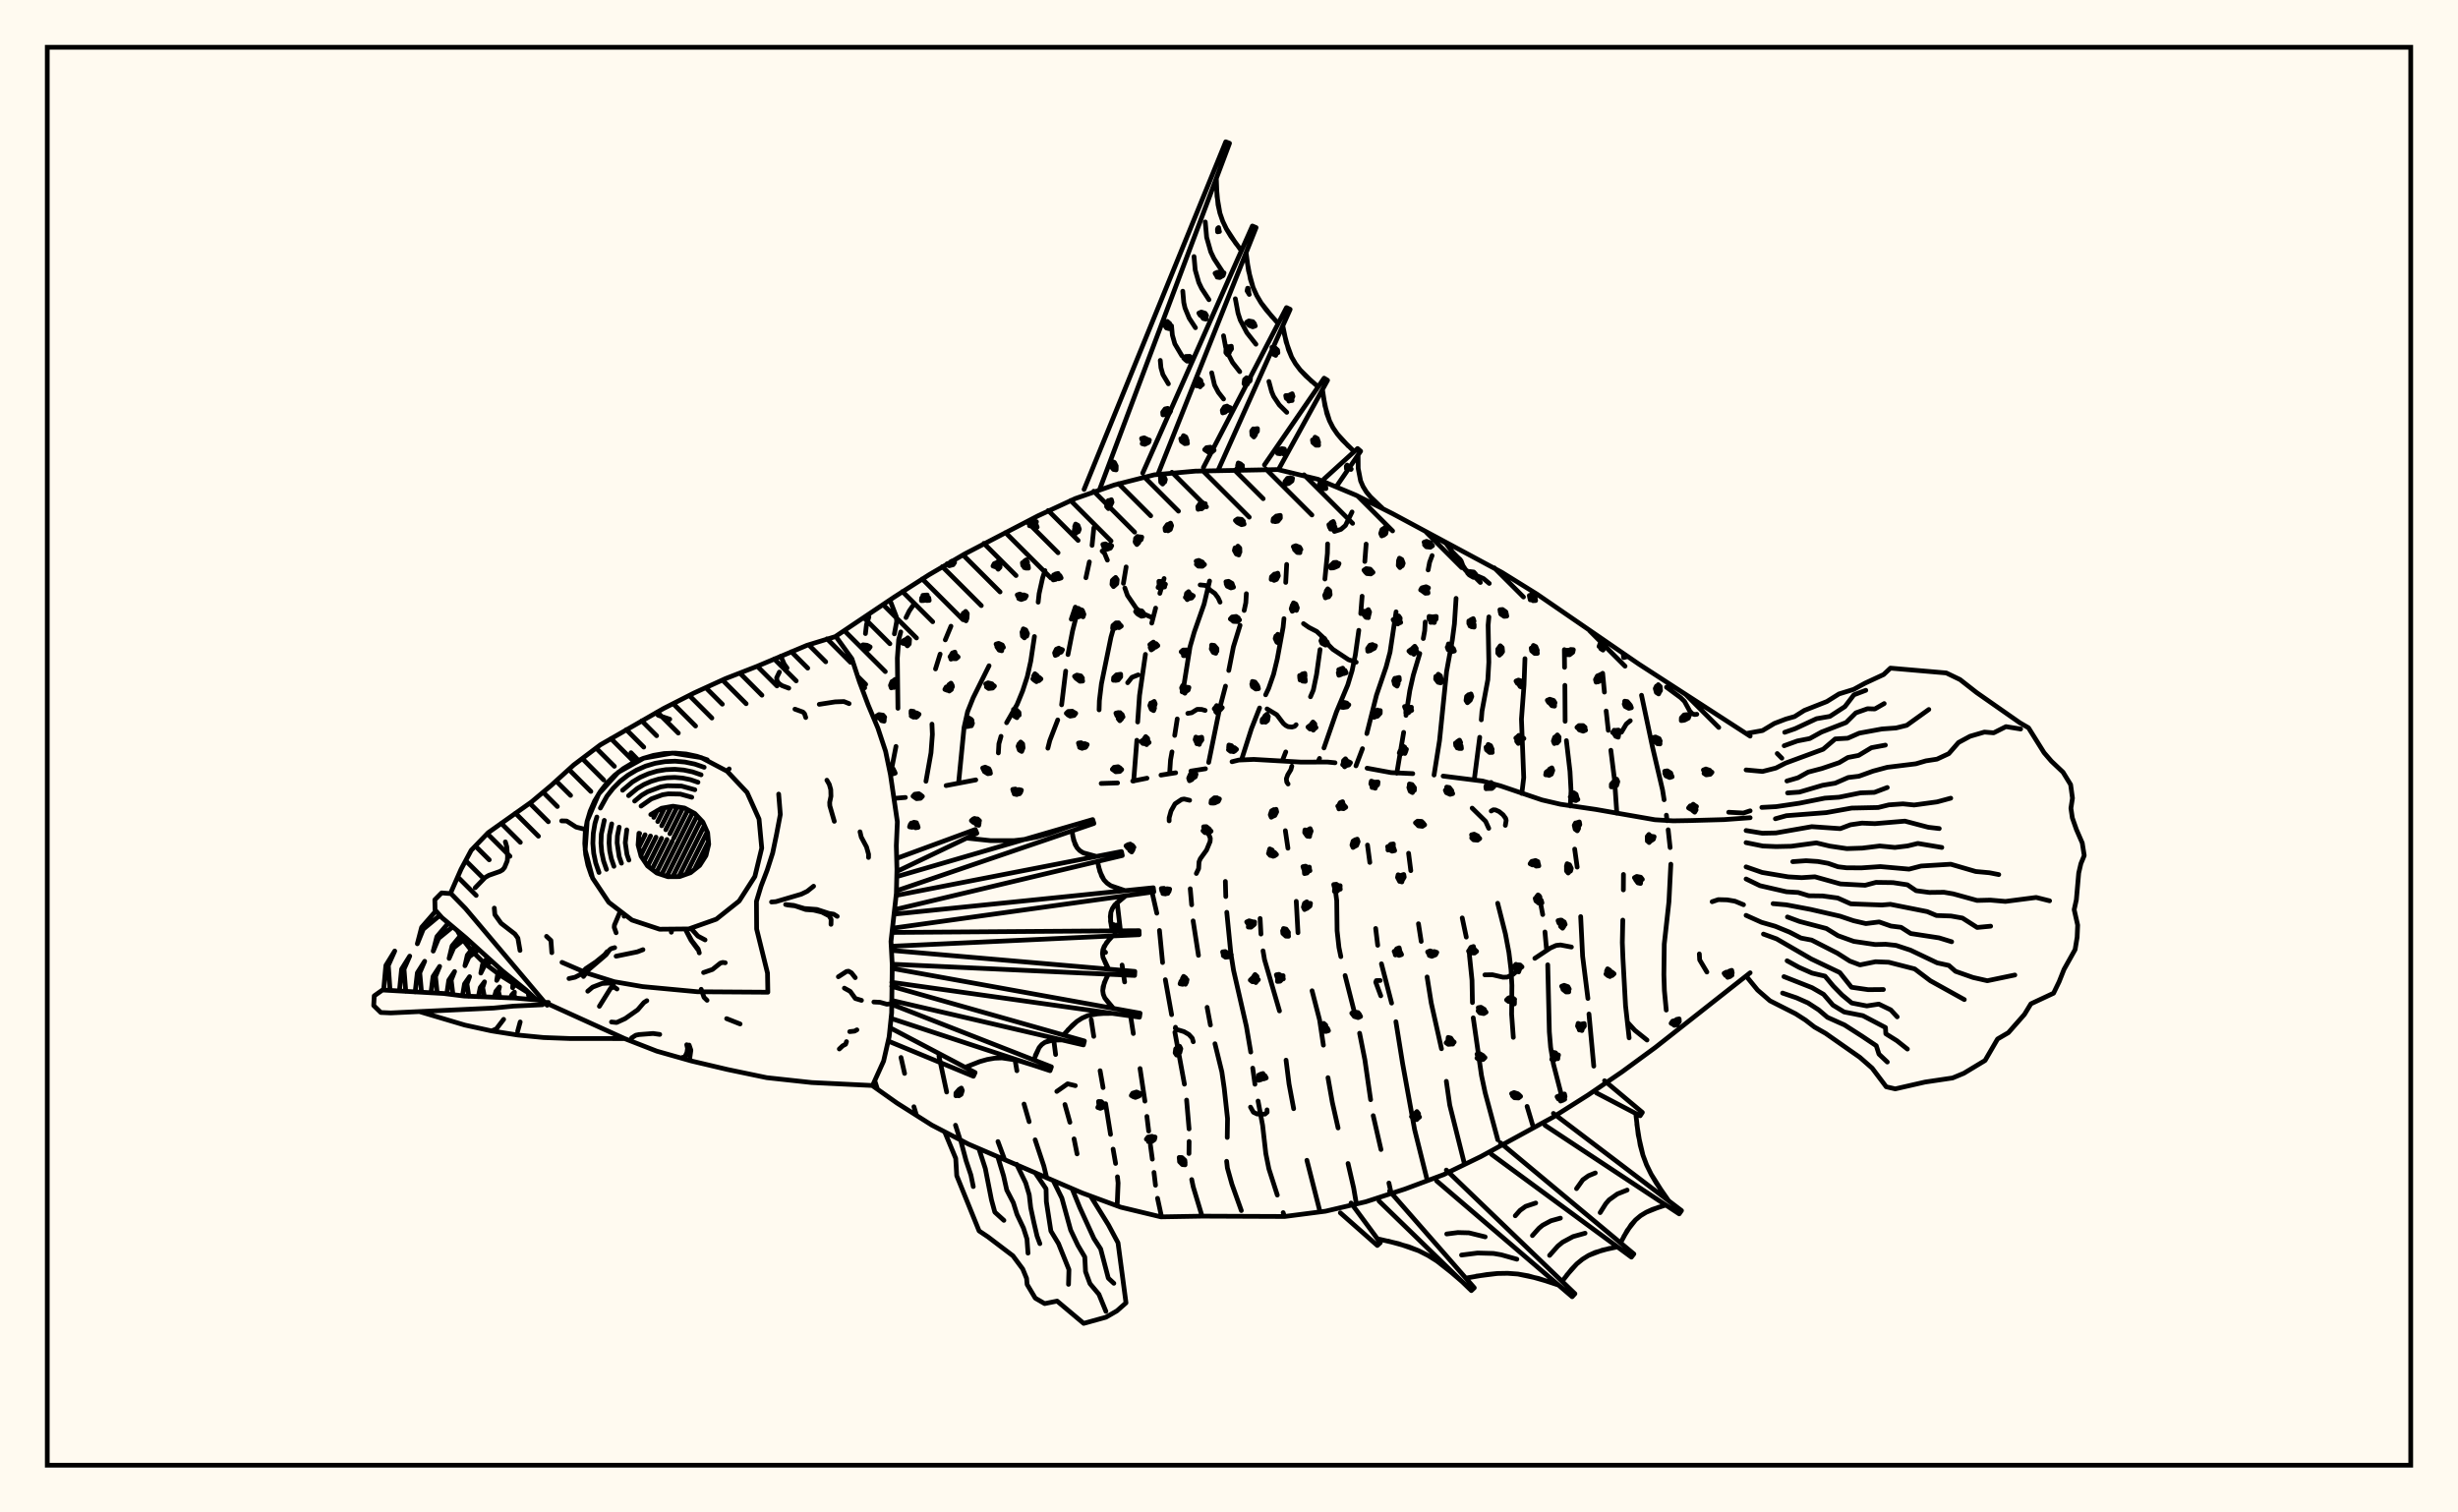 <svg xmlns="http://www.w3.org/2000/svg" width="520" height="320"><rect x="0" y="0" width="520" height="320" fill="floralwhite"/><rect x="10" y="10" width="500" height="300" stroke="black" stroke-width="1" fill="none"/><path stroke="black" stroke-width="1" fill="none" stroke-linecap="round" stroke-linejoin="round" d="
M 176.83 134.61 189.2 126.31 196.55 121.6 204.09 117.2 219.57 109.15 227.49 105.48 235.73 102.61 244.19 100.46 252.88 99.68 270.33 99.35 278.81 101.4 286.86 104.77 294.65 108.7 317.71 121.09 325.13 125.69 346.71 140.51 370.25 155.75 
M 370.25 205.82 350.2 221.61 343.16 226.77 335.95 231.69 328.58 236.35 313.26 244.71 305.41 248.52 297.23 251.57 288.93 254.27 280.43 256.26 271.78 257.38 254.33 257.31 245.6 257.46 237.12 255.42 228.93 252.4 204.88 242.07 197.13 238.05 189.76 233.38 184.59 229.72 
M 189.18 168.92 191.54 168.72 
M 200.15 166.21 206.43 165.01 
M 232.96 165.76 236.43 165.65 
M 239.63 165.25 242.65 164.65 
M 245.61 163.99 248.72 163.5 
M 251.94 163.14 255.02 162.65 
M 260.64 161.16 262.06 160.81 265.25 160.67 275.16 161.24 280.86 161.23 282.43 161.38 
M 289.21 162.53 294.32 163.47 298.88 163.68 
M 305.3 164.2 313.65 165.25 317.46 166.28 326.21 169.25 330.11 170.16 337.56 171.25 350.11 173.44 353.95 173.67 357.54 173.61 364.71 173.41 370.25 173.01 
M 185.06 228.65 185.63 230.45 
M 183.82 130.53 183.31 132.15 183.09 134.05 
M 190.61 223.74 191.37 227.11 
M 193.34 234.16 193.89 235.99 
M 193.21 128.03 192.36 129.26 191.67 130.66 
M 190.56 133.7 190.12 135.34 189.84 139.24 189.96 149.86 
M 189.55 157.93 188.38 163.92 
M 198.63 223.39 200.27 231.05 
M 202.14 238.07 203.13 241.17 
M 201.18 132.49 199.98 135.38 
M 198.89 138.39 197.91 141.53 
M 197.16 153.21 197.25 155.38 196.96 159.27 195.89 165.3 
M 211.12 241.53 212.52 245.31 
M 209.24 140.86 205.87 147.65 204.7 150.58 203.95 153.93 202.8 165.61 
M 214.73 224.21 215.13 226.54 
M 216.64 233.59 217.72 237.32 
M 218.99 241.16 220.83 246.71 221.44 249.21 
M 221.07 120.72 220.57 122.27 219.83 125.59 219.63 127.41 
M 218.84 134.67 218.06 139.89 217.33 143.16 216.34 146.19 215.17 149.05 212.95 152.91 
M 211.77 155.79 211.32 157.37 211.21 159.3 
M 222.93 220.06 223.32 223.11 
M 225.29 233.69 226.34 237.45 
M 227.22 240.96 227.86 244.14 
M 231.41 111.67 231.03 115.39 
M 230.46 118.89 229.73 122.24 
M 228.12 128.7 226.9 133.5 225.93 138.49 
M 225.45 141.99 224.59 149.12 
M 223.77 152.32 222.09 156.68 221.68 158.3 
M 230.85 215.74 231.39 219.27 
M 232.73 226.54 233.36 230.11 
M 233.9 233.52 234.94 240.01 
M 235.48 243.13 236.01 246.16 
M 236.4 248.98 236.54 250.31 236.34 255.14 
M 238.24 119.95 237.66 123.42 
M 235.47 133.27 235.03 134.81 233.01 144.69 232.58 148.24 232.52 150.19 
M 236.34 190.94 237.14 197.82 
M 237.38 204.18 237.92 207.76 
M 239.2 215.11 239.76 218.67 
M 241.18 226.08 242.21 232.98 
M 242.63 236.21 243.01 239.31 
M 243.38 242.31 243.78 245.25 
M 244.13 248.06 244.45 250.77 
M 244.88 253.53 245.73 257.45 
M 246.27 122.4 245.37 125.54 
M 244.48 128.66 243.66 131.84 
M 242.32 138.45 241.07 147.14 240.68 152.76 
M 240.51 156.62 239.83 165.25 
M 243.83 189.24 244.73 193.21 
M 245.29 196.86 245.95 203.65 
M 246.53 207.28 247.86 214.68 
M 248.55 218.4 250.57 229.38 
M 251.03 232.75 251.55 238.85 
M 251.56 241.51 251.53 244.06 
M 252.11 249.57 252.43 251.1 254.3 257.31 
M 255.89 122.93 254.73 127.82 252.65 133.74 251.76 136.83 250.39 145.41 
M 249.05 152.11 248.51 155.6 
M 247.94 159.08 247.63 160.8 247.44 163.63 
M 251.8 188.04 252.1 191.44 
M 252.41 194.84 253.54 202.13 
M 255.37 213.13 256.07 216.87 
M 257.03 220.83 258.49 226.79 258.99 230.26 259.69 236.67 259.63 240.66 
M 259.5 245.7 259.66 247.12 260.62 250.55 262.61 256.13 
M 263.67 125.61 263.56 127.52 263.21 129.16 
M 262.34 132.3 260.93 136.86 259.95 141.86 
M 259.26 145.17 258.01 149.95 255.7 161.31 
M 259.23 186.49 259.32 189.69 
M 259.53 193.02 260.38 201.62 260.96 205.28 263.68 217.16 264.6 222.59 
M 265.02 225.99 265.49 229.4 
M 266.15 232.95 267.11 238.08 267.79 244.08 268.44 247.31 270.22 252.85 
M 271.46 256.56 271.72 257.38 
M 272.2 119.42 272 123.23 
M 271.63 130.89 271.45 132.71 270.21 139.44 269.43 142.66 268.39 145.64 267.75 147.01 
M 266.47 149.79 264.75 154.17 262.66 160.71 
M 266.58 194.33 266.76 197.63 
M 267.2 201.18 267.52 203.05 270.68 213.89 
M 272.07 224.3 272.7 229.34 273.68 234.57 
M 276.48 245.49 279.26 256.41 
M 280.86 115.08 280.82 117.05 280.29 122.51 
M 279.26 137.43 278.53 142.67 277.84 146 277.24 147.42 
M 272.01 159.09 271.27 160.98 
M 271.92 175.75 272.47 179.46 
M 274.23 190.7 274.59 197.34 
M 277.57 209.62 279.17 215.81 279.97 221.13 
M 280.94 228.01 281.86 233.24 283.08 238.65 
M 285.18 246.17 286.37 251.34 286.95 254.73 
M 289.01 115.12 288.73 118.8 
M 288.16 126.15 287.87 129.82 
M 287.46 133.36 286.73 138.56 286.05 141.86 285.12 144.93 282.73 150.64 280.09 158.25 
M 279.15 160.46 278.81 161.21 
M 282.55 188.71 282.79 190.54 282.87 196.92 283.26 200.45 283.66 202.4 
M 284.56 206.4 286.64 214.6 
M 287.63 218.61 288.74 224.21 289.96 232.67 
M 290.51 236.05 292.15 243.21 
M 293.83 250.3 294.32 252.51 
M 295.35 129.45 294.07 137.98 293.24 141.1 291.2 147.08 289.16 155.21 
M 288.24 158.4 286.86 162.03 
M 289.3 178.79 289.79 182.47 
M 291.03 196.44 291.46 200 
M 292.25 203.92 294.4 212.23 
M 295.31 216.17 296.73 225.03 299.27 239.01 301.96 249.81 
M 302.97 117.55 302.44 118.96 302.13 120.59 
M 301.51 131.61 301.4 133.44 301.1 135.1 
M 300.36 138.27 298.99 142.84 298.25 146.1 297.44 151.36 
M 296.95 154.95 295.5 163.6 
M 297.99 180.53 298.46 184.21 
M 300.08 195.44 300.66 199.18 
M 301.91 206.7 302.78 212.19 304.95 221.89 
M 305.98 228.78 306.7 233.82 309.84 246.37 
M 308.04 126.6 307.69 132.01 307.24 135.43 306.03 142.08 304.54 156.69 303.38 163.98 
M 309.34 194.21 310.2 198.27 
M 310.87 202.12 311.41 207.39 311.5 212.12 
M 311.67 215.35 313.41 227.52 314.19 231.2 316.86 241.15 
M 314.98 130.52 314.82 132.26 314.97 140.1 314.76 143.8 313.52 150.46 313.37 152.3 
M 313.04 155.99 311.89 164.93 
M 316.84 191.11 318.48 197.59 319.22 201.53 319.66 205.14 319.85 208.47 319.79 214.59 320.15 219.48 
M 323.06 234.09 324.31 238.28 
M 322.61 139.36 322.41 144.92 321.87 152.16 322.35 164.52 321.95 167.88 
M 325.6 189.49 326.37 193.5 
M 326.84 197.18 327.16 200.7 
M 327.43 204.13 327.77 218.32 328.04 221.58 328.63 225.11 330.36 231.81 
M 330.95 137.45 330.99 141.19 
M 331.06 145 331.11 152.61 
M 331.38 156.7 332.14 163.23 332.36 167.33 332.2 170.53 
M 333.13 179.65 333.66 183.46 
M 334.4 193.93 334.81 202.32 335.93 211.25 
M 336.15 214.54 337.17 225.57 
M 339.05 142.45 339.42 146.43 
M 339.79 150.43 340.24 154.52 
M 340.78 158.74 341.57 165.07 342.05 172.08 
M 343.45 185.01 343.43 188.28 
M 343.31 194.67 343.21 199.42 343.34 202.75 343.89 212.77 344.65 219.59 
M 347.27 147.1 349.59 158.05 351.72 167.14 352.05 169.21 
M 352.53 172.47 352.67 173.64 
M 352.91 175.56 353.32 179.33 
M 353.47 182.84 353.07 190.8 352.08 199.76 352 206.22 352.11 209.59 352.5 213.71 
M 264.55 234.24 265.16 235.32 265.98 235.71 267.6 235.72 268.07 235.32 268.05 234.82 
M 238.56 144.45 239.46 143.31 240.78 142.79 
M 247.34 173.67 247.34 173.03 247.74 171.58 248.58 170.07 249.98 169.14 250.51 169.05 251.67 169.32 
M 251.28 150.93 252.1 150.8 253.26 150.08 254.18 150.09 254.95 150.31 
M 332.44 200.37 330.13 199.93 329.21 200.03 327.98 200.58 324.7 202.76 
M 268.05 149.99 270.11 151.23 271.5 153.06 271.99 153.48 272.51 153.75 273.32 153.83 273.9 153.67 274.2 153.34 
M 362.21 190.78 363.51 190.34 365.4 190.39 367.04 190.67 368.85 191.42 
M 258.11 127.4 257.7 126.49 257 125.55 256.04 124.87 255.08 123.87 253.9 123.75 
M 227.49 229.7 225.86 229.31 223.57 230.92 
M 365.71 171.85 368.82 172.02 370.25 171.55 
M 233.16 116.59 233.68 117.09 234.27 118.51 
M 243.44 130.54 241.45 129.66 240.37 128.69 238.52 125.98 237.96 124.4 
M 321.07 205.33 320.07 206.18 318.86 206.73 317.98 206.76 315.71 206.23 314.13 206.26 
M 252.44 220.41 252.22 219.65 251.52 218.88 250.48 218.27 248.84 217.78 248.64 217.56 248.68 217.34 
M 286.91 140.1 285.29 139.58 281.97 137.38 281.14 136.54 279.93 134.88 278.56 133.6 276.88 132.73 275.76 131.95 
M 344.89 152.49 344.06 153.17 343.03 154.91 
M 348.43 220.05 345.86 217.99 344.31 216.29 
M 361.1 205.66 359.57 203.08 359.5 201.83 
M 313.18 123.24 312.07 122.13 310.35 120.99 309.78 120.36 308.93 118.41 307.51 117.1 305.88 114.92 304.62 114.18 
M 273.29 162.11 273.09 162.84 272.43 163.93 272.13 164.77 272.22 165.47 272.5 165.88 
M 189.21 134.11 189.7 131.49 189.61 130.44 188.26 126.94 
M 311.44 170.98 314.28 173.77 314.95 175.25 
M 315.06 123.44 313.85 122.42 310.69 121.04 310.05 120.53 309.48 119.66 309.11 118.66 307.09 116.59 306.04 115.08 
M 233.32 200.98 233.89 201.51 
M 318.46 174.63 318.64 173.58 318.52 173.13 317.98 172.39 317.15 171.71 316.38 171.36 315.92 171.33 315.47 171.59 
M 255.24 175.97 255.78 176.67 256.05 177.35 256 178.05 255.25 179.86 253.93 181.69 253.66 182.34 253.58 183.77 253.09 184.81 
M 352.55 145.39 355.56 147.61 356.37 148.41 357.49 150.47 358 151 358.5 151.18 358.97 151.12 
M 292.11 210.69 291.04 207.8 291.17 207.47 291.98 207.45 
M 286.03 108.32 284.63 111.18 283.68 112 282.3 112.44 
M 226.63 131 227.49 128.45 
M 229.34 103.55 259.31 30 260.11 30.31 232.63 103.55 
M 241.74 100.1 264.94 47.82 265.73 48.15 244.99 100.28 
M 254.58 98.92 272.16 65.08 272.94 65.45 257.67 99.56 
M 267.5 98.36 280.12 80.01 280.85 80.46 270.45 99.38 
M 280.1 101.35 287.2 94.9 287.85 95.46 282.72 102.94 
M 291.24 106.42 292.39 107.46 
M 257.32 37.74 257.46 41.51 258.08 45.1 258.67 46.8 259.45 48.43 260.4 50.01 262.62 53.05 
M 263.62 53.47 264.12 57.25 265.1 60.83 265.85 62.49 266.79 64.08 267.89 65.58 270.41 68.46 
M 271.38 68.93 272.09 72.35 273.24 75.52 274.07 76.95 275.08 78.29 276.24 79.53 278.86 81.85 
M 279.77 82.41 280.29 85.83 281.26 89.02 282 90.48 282.93 91.84 284.02 93.13 286.49 95.54 
M 287.31 96.25 287.33 99.1 287.84 101.74 288.36 102.94 289.06 104.07 289.93 105.12 291.98 107.09 
M 257.35 39.64 257.68 43.33 258.08 45.1 258.67 46.8 259.45 48.43 261.48 51.54 
M 254.98 46.96 255.27 50.22 256.14 53.29 256.83 54.73 258.62 57.47 
M 252.6 54.28 252.85 57.12 253.61 59.77 254.21 61.03 255.76 63.41 
M 250.22 61.61 250.43 64.01 250.69 65.16 251.58 67.32 252.9 69.34 
M 247.84 68.93 248.02 70.9 248.54 72.75 250.04 75.28 
M 245.46 76.25 245.6 77.79 246.01 79.24 247.18 81.21 
M 263.84 55.38 264.53 59.08 265.1 60.83 265.85 62.49 266.79 64.08 269.12 67.04 
M 261.34 63.21 261.91 66.26 262.38 67.71 263.78 70.39 265.7 72.83 
M 258.84 71.04 259.29 73.45 259.66 74.59 260.76 76.7 262.27 78.63 
M 256.34 78.88 256.94 81.47 257.75 83.01 258.85 84.42 
M 271.7 70.66 272.59 73.98 273.24 75.52 274.07 76.95 275.08 78.29 277.52 80.71 
M 268.44 80.71 269.02 82.87 269.44 83.87 270.64 85.67 272.22 87.24 
M 280 84.14 280.69 87.47 281.26 89.02 282 90.48 282.93 91.84 285.22 94.35 
M 189.69 181.62 206.33 175.5 206.66 176.29 189.74 184.38 
M 189.71 185.47 231.16 173.4 231.42 174.22 189.64 188.47 
M 189.58 189.45 237.25 180.17 237.43 181.01 189.25 192.47 
M 189.15 193.41 243.99 187.83 244.1 188.69 188.81 196.39 
M 188.71 197.28 240.97 196.91 241 197.76 188.55 200.21 
M 188.59 201.08 240.08 205.53 240.03 206.38 188.75 204.01 
M 188.74 204.89 241.19 214.37 241.06 215.21 188.66 207.84 
M 188.64 208.68 229.41 220.25 229.2 221.08 188.63 211.66 
M 188.63 212.49 222.43 225.72 222.14 226.53 188.51 215.47 
M 188.3 217.45 206.29 226.93 205.93 227.71 187.9 220.26 
M 204.51 177.32 209.51 177.85 214.46 177.86 216.9 177.58 219.31 177.1 221.71 176.43 226.46 174.77 
M 226.78 175.8 227.13 177.76 227.86 179.37 228.43 179.97 229.15 180.43 231.95 181.2 
M 232.18 182.26 232.68 184.39 233.55 186.17 234.2 186.85 235 187.4 238.03 188.44 
M 238.16 189.51 235.83 191.46 235.33 192.22 235.01 193.04 234.93 194.9 235.33 196.95 
M 235.36 198.03 234.08 199.46 233.32 200.95 233.23 201.73 233.34 202.54 234.54 205.05 
M 234.47 206.13 233.62 207.9 233.29 209.59 233.41 210.39 233.73 211.16 235.56 213.35 
M 235.39 214.41 232.63 214.42 230.08 214.9 228.92 215.41 227.84 216.1 226.84 216.96 224.97 218.99 
M 224.7 220.03 222.73 220.07 221.06 220.53 220.39 221 219.84 221.64 218.7 224.26 
M 218.33 225.28 215.15 224.3 211.98 223.83 210.41 223.89 208.85 224.16 207.29 224.6 204.19 225.82 
M 226.93 176.81 227.43 178.63 227.86 179.37 228.43 179.97 229.15 180.43 230.95 181.01 
M 232.4 183.35 233.05 185.34 233.55 186.17 234.2 186.85 235 187.4 236.96 188.16 
M 237.3 190.13 235.83 191.46 235.33 192.22 235.01 193.04 234.89 193.94 235.1 195.91 
M 234.69 198.74 233.61 200.2 233.32 200.95 233.23 201.73 233.34 202.54 234.05 204.2 
M 234.01 207.02 233.37 208.75 233.29 209.59 233.41 210.39 233.73 211.16 234.86 212.63 
M 233.99 214.38 231.32 214.58 230.08 214.9 228.92 215.41 227.84 216.1 225.89 217.94 
M 223.69 220.02 221.84 220.23 221.06 220.53 220.39 221 219.84 221.64 219.03 223.31 
M 230.78 253.17 234.49 259.15 236.52 262.95 238.21 275.66 236.28 277.36 233.98 278.69 229.26 280 223.64 275.28 221 275.81 219.02 274.66 217.29 271.76 217.18 270.48 216.37 268.5 214.29 265.7 209.01 261.69 207.13 260.43 202.4 248.75 202.19 245.09 199.97 239.76 
M 226.82 251.53 228.42 255.46 231.43 262.06 232.85 264.25 234.47 270.43 235.64 271.52 
M 222.86 249.88 224.64 253.48 226.5 260.25 228.03 263.48 229.49 265.95 229.65 269.05 230.59 271.59 232.48 273.84 233.96 277.46 
M 218.97 248.1 221.3 251.53 221.36 254.23 222.32 260.46 223.93 263.12 226.14 268.62 226.05 271.74 
M 215.07 246.33 216.99 250.28 217.74 252.8 218.05 255.52 218.73 258.69 219.39 261.51 219.99 263.13 
M 211.09 244.75 212.31 248.8 212.98 251.78 214.38 254.48 215.15 256.94 216.52 259.83 217.26 262.14 217.48 265.14 
M 207.12 243.13 208.45 247.24 209.75 253.86 210.46 256.46 212.38 258.2 
M 203.24 241.3 204.38 245.58 205.4 248.62 205.9 251.05 
M 339.45 228.66 347.45 235.36 346.98 236.07 337.73 231.23 
M 328.63 235.57 355.73 256.13 355.24 256.83 326.85 238.09 
M 317.42 241.79 345.65 265.31 345.13 265.98 315.52 244.22 
M 305.98 247.56 333.18 273.72 332.6 274.36 303.91 249.84 
M 293.97 251.99 311.89 272.47 311.27 273.06 291.74 254.11 
M 285.82 254.53 292.01 262.93 291.38 263.51 283.55 256.61 
M 346.05 235.59 346.57 240.09 347.57 244.4 348.34 246.46 349.31 248.44 350.44 250.36 353.02 254.08 
M 352.4 254.96 349.56 255.89 348.26 256.49 347.06 257.22 346 258.11 344.25 260.34 342.83 262.96 
M 342.17 263.81 338.98 264.5 336.07 265.62 334.77 266.43 333.57 267.41 332.48 268.55 330.46 271.11 
M 329.73 271.9 325.45 270.48 321.13 269.56 318.95 269.4 316.76 269.44 314.55 269.66 310.1 270.42 
M 309.32 271.17 305.83 268.17 304.01 266.82 302.11 265.63 300.12 264.62 295.87 263.13 291.39 262.09 
M 346.28 237.85 346.99 242.28 347.57 244.4 348.34 246.46 349.31 248.44 351.7 252.23 
M 350.96 255.4 348.26 256.49 347.06 257.22 346 258.11 345.07 259.15 343.52 261.62 
M 344.23 251.79 342.15 252.62 340.42 253.86 339.71 254.67 338.52 256.56 
M 337.49 248.17 336.05 248.76 334.85 249.62 333.52 251.49 
M 340.55 264.12 337.48 264.98 336.07 265.62 334.77 266.43 333.57 267.41 331.45 269.8 
M 335.33 260.92 332.79 261.63 330.56 262.83 329.57 263.64 327.82 265.61 
M 330.11 257.73 328.11 258.29 326.35 259.23 325.57 259.87 324.19 261.42 
M 324.89 254.53 322.75 255.24 321.57 256.09 320.56 257.23 
M 327.59 271.16 323.3 269.93 321.13 269.56 318.95 269.4 316.76 269.44 312.33 270 
M 320.9 266.42 317.61 265.49 315.95 265.2 312.59 265.11 309.19 265.54 
M 314.2 261.69 310.76 260.84 308.42 260.78 306.06 261.08 
M 307.59 269.64 304.01 266.82 302.11 265.63 300.12 264.62 298.04 263.79 293.65 262.58 
M 369.39 155.2 372.87 154.57 375.38 153.06 377.79 152.14 379.65 151.61 381.71 150.31 386.48 148.43 389.05 146.82 392.15 145.86 394.57 144.54 398.49 142.72 399.93 141.36 411.74 142.38 414.65 143.78 418.16 146.53 427.32 152.93 429.14 153.99 432.43 159.25 433.97 161.04 436.44 163.38 438.05 166.01 438.44 168.87 438.11 171 438.41 173.04 439.27 175.5 440.51 178.35 440.93 181.01 440.22 182.73 439.76 184.71 439.26 190.38 438.8 192.46 439.54 195.73 439.43 198.28 439 200.9 436.65 205.1 435.62 207.7 434.44 210.14 429.65 212.38 428.28 214.63 424.88 218.49 422.59 219.83 419.95 224.37 415.46 227.08 413.08 228.07 407.25 228.94 400.95 230.38 399.04 229.94 396.06 225.99 393.45 223.7 386.22 218.64 383.85 217.29 381.95 215.82 379.87 214.49 374.44 211.74 371.82 209.47 369.39 206.49 
M 377.56 154.94 379.77 154.17 384.29 152.06 387.12 151.57 390.3 149.5 392.2 147.01 394.72 146.05 
M 377.45 157.78 380.24 156.77 382.86 156.26 385.32 154.9 390.55 152.87 392.61 150.82 395.08 149.95 396.63 150 398.61 148.86 
M 369.39 162.9 372.87 163.22 375.69 162.5 377.75 161.45 385.7 158.52 388.25 156.34 390.9 156.19 393.33 155.12 398.1 154.24 401.13 154.02 403.38 153.46 408.05 150.11 
M 378.03 165.24 380.36 164.56 382.52 163.36 385.45 162.59 389.08 161.36 390.92 160.27 393.19 159.83 395.9 158.2 398.86 157.65 
M 378.17 167.77 380.68 167.59 385.56 166.15 388.24 165.7 391 164.5 393.26 164.23 396.25 163.15 399.26 162.34 405.31 161.6 407.43 160.98 409.77 160.62 412.27 159.46 414.33 157.1 416.77 155.78 419.81 154.89 421.77 155.05 424.37 153.74 427.48 154.24 
M 372.72 170.83 375.74 170.67 380.68 169.94 386.05 168.87 389.07 168.67 393.61 167.75 396.53 167.65 399.26 166.62 
M 375.59 173.23 377.92 172.58 386.37 171.93 391.73 170.97 397.33 170.85 399.6 170.29 402.58 170.08 404.95 170.32 409.81 169.66 412.69 168.88 
M 369.39 175.72 372.83 176.29 375.7 176.23 383.29 174.9 389.32 175.32 391.48 174.5 393.91 174.15 396.65 174.26 402.99 173.73 407.93 175.03 410.26 175.3 
M 369.39 178.28 372.94 179 375.76 179.12 378.93 179.05 384.25 178.33 387.08 179.01 390.7 179.55 393.99 179.44 397.66 178.99 400.87 179.3 403.56 178.98 405.73 178.45 410.8 179.3 
M 379.26 182.31 382.08 182.11 384.56 182.27 386.74 182.66 388.84 183.39 390.68 183.61 393.85 183.62 397.8 183.35 403.87 183.89 406.42 183.23 412.69 182.85 417.98 184.39 420.86 184.65 422.85 185.04 
M 369.39 183.41 372.79 184.59 378.3 185.52 381.14 185.69 383.95 185.51 389.36 187.02 394.58 187.3 396.87 186.69 400.48 186.74 403.52 187.2 405.37 188.45 408.16 188.82 411.25 188.78 413.22 189.12 418.26 190.51 421.07 190.44 424.26 190.72 430.76 189.88 433.6 190.59 
M 369.39 185.97 372.33 187.39 377.94 188.68 380.41 188.83 382.66 189.52 385.59 189.56 388.78 190 391.54 191.23 398.13 191.48 399.91 191.33 407.72 192.88 409.67 193.7 412.76 193.81 415.16 194.24 418.28 196.23 421.13 195.96 
M 375.1 191.19 377.91 191.44 383.04 192.41 389.27 193.84 392.11 194.8 394.73 195.41 397.54 195.06 400.03 195.93 402.18 196.2 404.22 197.51 410.22 198.43 412.88 199.25 
M 378.14 194.01 380.7 194.96 386.38 196.45 388.84 197.97 392.17 199.17 396.71 199.84 398.9 199.78 401.11 200.02 404.17 201.03 409.82 203.72 412.28 204.26 413.7 205.51 417.39 206.81 420.43 207.5 426.25 206.29 
M 369.39 193.67 372.66 195.14 375.54 195.97 378.59 197.22 381.01 198.47 383.27 198.9 388.7 201.67 391.33 203.34 393.48 204.15 396.78 203.48 399.56 203.59 405.06 205 408.38 207.51 415.56 211.49 
M 373.06 197.63 375.84 198.64 383.18 202.89 389.21 205.77 391.69 208.88 395.22 209.39 398.44 209.36 
M 378.07 203.28 380.58 204.66 383.36 205.89 386.09 206.53 387.85 208.64 389.7 210.52 391.74 212.21 394.93 212.83 397.47 212.44 399.99 213.66 401.36 215.14 
M 377.4 206.63 383.35 208.97 385.79 210.38 387.76 212.66 390.14 214.11 394.1 214.89 398.88 217.4 398.95 218.72 401.31 220.2 403.52 221.96 
M 377.11 210.11 380.07 211.12 382.48 212.19 384.73 213.65 386.6 215.24 390.22 216.86 393.89 219.21 396.93 221.25 397.5 223.03 399.27 224.7 
M 95.28 189.06 97.54 183.91 99.68 179.91 103.26 176.19 112.42 169.69 116.59 166.19 121.37 161.85 127.01 157.59 140.38 149.9 146.81 146.63 153.48 143.58 160.11 141 170.7 136.54 176.83 134.66 180.22 139.37 181.83 144.28 183.67 149.17 185.72 154.05 187.35 158.96 188.38 163.91 189.84 173.87 189.62 178.93 189.75 183.96 189.63 189.01 188.49 199.18 188.76 204.2 188.63 214.29 188.1 219.37 186.93 224.5 184.59 229.67 171.71 229.04 162.21 228.01 153.95 226.29 146.28 224.48 138.95 222.4 132.13 219.74 114.9 211.92 
M 112.2 210.32 105.94 206.41 102.44 203.78 99.65 201.01 97.48 198.21 96.72 196.86 
M 164.73 168.01 165.08 172.31 164.28 176.53 163.46 180.48 162.3 184.1 161 187.5 160.03 190.7 160.07 196.56 162.37 205.89 162.44 209.93 147.55 209.83 135.93 208.74 129.95 207.71 124.2 205.9 118.89 203.61 
M 113.54 211.57 111.27 209.45 106.32 205.44 98.58 198.44 93.51 194.17 92.04 192.52 91.99 190.37 93.42 188.92 95.41 189.07 98.47 192.21 115 211.8 
M 114.76 212.58 108.62 212.87 104.43 213.28 82.67 214.31 80.56 214.22 79.06 212.75 79.17 210.7 80.92 209.46 93.88 210.2 98.2 210.74 108.91 211.16 114.71 211.67 
M 125.36 185.78 123.79 179.81 124.23 173.66 126.66 167.98 130.79 163.4 136.19 160.41 142.27 159.33 148.36 160.29 153.82 163.17 158.05 167.67 160.58 173.3 161.15 179.44 159.7 185.44 156.37 190.64 151.54 194.48 145.72 196.54 139.55 196.6 133.69 194.66 128.79 190.91 125.36 185.78 
M 125.13 185.26 124.38 183.06 123.9 180.78 123.71 178.47 123.81 176.15 124.19 173.86 124.85 171.63 125.78 169.5 126.97 167.51 128.4 165.67 130.04 164.03 131.88 162.6 133.87 161.41 136 160.48 138.23 159.82 140.52 159.43 142.84 159.34 145.16 159.53 147.43 160.01 149.63 160.76 
M 126.72 184.6 126.03 182.6 125.6 180.54 125.42 178.43 125.51 176.32 125.86 174.24 126.27 172.86 
M 127.01 170.97 128.39 168.47 129.69 166.81 131.18 165.31 132.84 164.02 134.66 162.94 136.59 162.09 138.61 161.49 140.7 161.14 142.81 161.05 144.91 161.23 146.98 161.66 148.97 162.34 
M 128.3 183.94 127.68 182.15 127.29 180.29 127.14 178.4 127.21 176.5 127.84 173.57 
M 131.71 167.2 133.81 165.43 135.44 164.46 137.18 163.7 139 163.15 140.87 162.84 142.77 162.76 144.66 162.92 146.52 163.31 148.32 163.93 
M 129.88 183.29 129.33 181.69 128.99 180.04 128.85 178.36 128.92 176.68 129.41 174.31 
M 132.98 168.34 134.78 166.85 136.23 165.98 137.77 165.31 139.39 164.82 141.05 164.55 142.73 164.48 144.42 164.62 146.07 164.96 147.66 165.51 
M 131.47 182.63 130.99 181.24 130.56 178.33 130.62 176.85 130.99 175 
M 134.26 169.49 135.74 168.26 137.01 167.51 139.77 166.49 141.23 166.25 144.17 166.31 147 167.09 
M 133.05 181.98 132.64 180.78 132.28 178.29 132.6 175.58 
M 135.62 170.55 137.79 169.03 140.16 168.16 141.4 167.96 143.92 168.01 146.35 168.68 
M 135.62 181.16 134.99 178.77 135.17 176.3 
M 137.67 172.34 139.95 171.01 142.38 170.58 144.82 170.96 147 172.12 148.69 173.92 149.7 176.17 149.93 178.63 149.35 181.02 148.02 183.1 146.09 184.64 143.76 185.47 141.29 185.49 138.95 184.71 136.99 183.21 135.62 181.16 
M 135.32 176.34 135.14 176.71 
M 139.01 171.53 138.31 172.94 
M 136.47 176.62 135.13 179.3 
M 140.61 170.9 139.15 173.82 
M 137.62 176.88 135.57 180.98 
M 142.02 170.65 139.99 174.71 
M 138.78 177.13 136.27 182.15 
M 143.27 170.72 140.85 175.55 
M 139.95 177.37 137.01 183.23 
M 144.46 170.91 141.72 176.4 
M 141.1 177.62 137.94 183.94 
M 145.53 171.34 142.53 177.34 
M 142.22 177.97 138.87 184.65 
M 146.55 171.88 143.34 178.29 
M 143.33 178.31 139.96 185.05 
M 147.46 172.61 141.06 185.41 
M 148.3 173.51 142.32 185.48 
M 149.02 174.65 143.61 185.47 
M 149.63 176 145.14 184.98 
M 149.88 178.06 146.92 183.98 
M 96.83 185.53 100.74 189.45 
M 98.52 182.09 102.32 185.88 
M 100.56 178.99 103.5 181.92 
M 103.08 176.37 107.89 181.17 
M 106.04 174.19 110.08 178.22 
M 109.04 172.05 113.91 176.92 
M 112.07 169.94 116 173.86 
M 114.89 167.61 117.91 170.64 
M 117.64 165.23 120.71 168.29 
M 120.34 162.79 125 167.45 
M 123.18 160.48 127.71 165.02 
M 126.11 158.27 129.97 162.13 
M 129.25 156.27 133.81 160.83 
M 132.49 154.37 136.19 158.07 
M 135.76 152.5 138.91 155.66 
M 139.05 150.65 143.5 155.1 
M 142.41 148.87 147.15 153.61 
M 145.82 147.14 150.6 151.92 
M 149.31 145.49 152.81 148.99 
M 152.84 143.87 157.85 148.89 
M 156.51 142.4 161.19 147.09 
M 160.2 140.96 164.37 145.13 
M 163.79 139.41 168.44 144.06 
M 167.41 137.89 170.88 141.36 
M 171.08 136.42 174.68 140.02 
M 174.96 135.15 179.94 140.14 
M 172.12 187.5 170.77 188.58 169.53 189.18 164.14 190.77 163.22 190.84 
M 110.01 201.09 109.56 198.49 108.93 197.61 106.01 195.35 104.69 193.51 104.57 192.13 
M 100.54 187.82 102.64 185.65 103.42 185.2 105.77 184.37 106.31 184.05 106.73 183.56 107.32 182.13 107.38 181.26 107.21 179.15 106.91 178.12 
M 154.26 162.68 153.78 163.15 
M 153.72 215.52 156.57 216.65 
M 136.84 211.72 136.23 212.11 134.91 213.65 132.26 215.51 130.45 216.34 129.36 216.23 
M 149.16 198.86 147.64 198.05 146.15 196.39 
M 166.5 141.33 165.9 140.5 165.18 138.82 
M 177.56 221.94 178.27 221.27 178.89 220.94 179.08 220.38 
M 136.02 200.93 134.82 201.39 130.34 202.31 
M 147.94 201.61 147.71 200.81 146.29 198.96 145.01 196.55 
M 175.8 195.57 175.83 194.5 175.41 193.78 173.86 192.98 172.13 192.56 170.46 192.44 168.2 191.66 166.56 191.47 
M 182.25 211.65 180.95 211.26 179.86 209.75 178.63 209.07 
M 177.12 193.88 176.37 193.42 175.38 193.26 172.81 192.42 170.17 192.22 167.92 191.56 166.2 191.38 
M 176.5 173.77 175.55 170.48 175.52 169.77 175.79 168.46 175.75 167.06 175.44 165.96 174.93 165.07 
M 144.06 223.85 144.46 223.7 
M 126.8 212.91 129.2 209.06 129.91 208.82 130.53 209.25 
M 146.01 224.4 145.93 223.82 146.16 222.19 145.79 221.11 
M 177.36 206.66 179.09 205.54 179.52 205.48 180.14 205.84 180.93 206.85 
M 183.74 181.42 183.75 180.74 183.31 179.18 182.2 177.1 181.94 175.99 
M 142.02 197.24 142.16 196.58 
M 148.34 209.31 148.94 211.02 149.58 211.64 
M 166.87 145.6 165.43 145.06 164.8 144.62 164.41 144.11 164.3 143.41 164.88 142.2 
M 124.34 209.72 125.37 208.85 127.37 208.08 128.88 207.99 129.74 208.31 
M 188.63 212.33 187.63 212.47 186.16 212.06 184.87 212 
M 124.1 175.55 121.87 174.99 119.89 173.71 118.82 173.68 
M 144.31 223.92 144.93 223.5 145.32 222.71 145.46 221.82 145.28 221.04 
M 133.49 159.26 135.16 160.98 
M 132.28 193.58 132.03 193.86 
M 123.44 206.6 124.45 205.22 128.22 202 128.93 201 129.28 200.71 130.04 200.5 
M 141.69 152.16 139.24 151.34 138.79 150.79 
M 120.37 207.04 121.65 206.76 122.77 206.19 123.93 204.94 126.06 203.52 127.94 201.98 128.43 201.35 
M 181.28 217.89 180.79 218.16 179.76 218.27 
M 139.57 218.86 138.16 218.66 135.18 218.89 134.5 219.03 133.62 219.6 
M 131.24 192.78 129.99 195.71 129.94 196.21 130.34 197.35 
M 179.63 148.87 178.54 148.43 176.67 148.5 173.32 149.02 
M 170.46 151.81 170.2 151 169.88 150.66 168.17 150.04 
M 153.43 203.7 152.88 203.63 152.39 203.78 150.72 205.12 148.84 205.77 
M 116.74 201.56 116.55 198.98 115.62 198.11 
M 147.58 200.83 146.19 198.93 144.96 196.55 
M 114.95 211.86 115.76 212.69 
M 111.76 209.91 111.8 210.53 112.17 210.29 
M 108.8 207.47 108.53 207.97 108.44 208.98 108.89 208.34 109.51 208.03 
M 105.93 205.08 105.31 206.01 105.08 207.43 105.67 206.38 106.68 205.74 
M 103.16 202.59 102.09 204.05 101.72 205.88 102.45 204.42 103.99 203.32 
M 100.4 200.14 98.86 202.09 98.36 204.33 99.22 202.46 101.26 200.92 
M 97.67 197.67 95.64 200.13 95.01 202.78 96 200.5 98.59 198.45 
M 94.85 195.3 92.42 198.17 91.65 201.23 92.78 198.54 95.79 196.08 
M 92.22 192.72 89.19 196.21 88.29 199.68 89.55 196.58 93.06 193.66 
M 114.73 212.07 116.02 212.09 
M 111.51 211.37 112 210.99 112.2 211.44 
M 107.99 211.14 108.25 210.51 108.83 209.9 108.76 210.52 109.02 211.17 
M 104.57 210.99 104.92 209.73 105.67 208.82 105.44 209.74 105.77 211.06 
M 101.19 210.87 101.59 208.95 102.5 207.73 102.11 208.96 102.47 210.86 
M 97.84 210.68 98.27 208.17 99.34 206.64 98.78 208.17 99.18 210.8 
M 94.52 210.27 94.94 207.39 96.17 205.55 95.45 207.39 95.82 210.39 
M 91.18 210.05 91.61 206.61 93.01 204.47 92.13 206.61 92.49 210.12 
M 87.83 209.89 88.29 205.83 89.84 203.38 88.8 205.83 89.17 209.93 
M 84.5 209.64 84.96 205.04 86.68 202.29 85.47 205.05 85.84 209.77 
M 81.16 209.46 81.63 204.26 83.51 201.21 82.15 204.27 82.51 209.48 
M 88.75 214.03 98.33 216.88 103.96 218.11 109.53 218.99 115.02 219.52 120.61 219.73 132.13 219.74 
M 104.02 218.12 105.01 217.68 106.55 215.67 
M 109.51 218.19 110.05 216.22 
M 181.44 143.1 183.14 144.79 
M 178.63 133.43 187.29 142.09 
M 182.74 130.68 188.26 136.2 
M 186.83 127.92 193.89 134.98 
M 190.91 125.15 197.32 131.55 
M 195.1 122.48 203.74 131.12 
M 199.35 119.88 207.6 128.13 
M 203.73 117.4 211.57 125.24 
M 208.14 114.96 214.95 121.77 
M 212.71 112.68 222.35 122.32 
M 217.25 110.36 223.84 116.95 
M 221.75 108.01 228.08 114.34 
M 226.49 105.89 235.05 114.46 
M 231.38 103.93 240.03 112.59 
M 236.64 102.33 243.44 109.13 
M 242.1 100.94 249.31 108.15 
M 247.93 99.92 255.24 107.23 
M 254.48 99.62 264.28 109.42 
M 261.22 99.5 267.23 105.51 
M 267.78 99.21 277.54 108.96 
M 275.88 100.46 286.15 110.73 
M 287.23 104.95 294.61 112.33 
M 301.66 112.53 309.23 120.1 
M 316.13 120.14 322.3 126.31 
M 336.29 133.45 343.79 140.95 
M 356.63 146.94 363.61 153.91 
M 375.98 159.43 376.96 160.42 
M 256.88 149.96 257.25 149.53 258.1 149.41 258.58 149.72 258.2 150.15 257.36 150.27 256.88 149.96 
M 257.39 149.28 257.82 149.66 257.93 150.5 257.62 150.98 257.2 150.6 257.08 149.76 257.39 149.28 
M 264.95 144.18 265.5 144.31 266.01 145 265.96 145.56 265.41 145.44 264.9 144.74 264.95 144.18 
M 264.82 144.74 265.38 144.68 266.09 145.16 266.23 145.71 265.67 145.78 264.96 145.29 264.82 144.74 
M 244.18 148.4 244.39 148.93 244.11 149.74 243.62 150.02 243.41 149.5 243.69 148.69 244.18 148.4 
M 243.45 148.74 243.95 149.01 244.25 149.81 244.05 150.35 243.56 150.07 243.25 149.27 243.45 148.74 
M 260.96 159.04 260.41 158.9 259.92 158.19 259.98 157.63 260.53 157.77 261.02 158.47 260.96 159.04 
M 259.88 158.62 260.29 158.23 261.15 158.19 261.59 158.54 261.18 158.93 260.33 158.97 259.88 158.62 
M 256.32 136.48 256.88 136.56 257.44 137.21 257.44 137.78 256.87 137.7 256.32 137.05 256.32 136.48 
M 256.36 136.74 256.89 136.92 257.32 137.67 257.21 138.22 256.67 138.04 256.25 137.29 256.36 136.74 
M 268.17 151.54 268.15 152.1 267.57 152.73 267 152.79 267.02 152.23 267.61 151.6 268.17 151.54 
M 267.73 152.8 267.44 152.31 267.59 151.47 268.03 151.11 268.32 151.6 268.17 152.44 267.73 152.8 
M 250.67 146.67 250.2 146.35 249.97 145.53 250.22 145.02 250.69 145.33 250.91 146.16 250.67 146.67 
M 250.08 146.38 250.24 145.84 250.96 145.38 251.52 145.46 251.36 146 250.64 146.46 250.08 146.38 
M 252.99 155.95 253.51 156.18 253.87 156.96 253.72 157.5 253.2 157.27 252.84 156.49 252.99 155.95 
M 253.2 157.36 253.16 156.8 253.67 156.11 254.22 155.98 254.27 156.55 253.76 157.24 253.2 157.36 
M 236.9 152.49 236.55 152.05 236.58 151.2 236.96 150.78 237.32 151.22 237.29 152.08 236.9 152.49 
M 237.58 151.69 237.03 151.82 236.28 151.42 236.07 150.89 236.62 150.76 237.38 151.16 237.58 151.69 
M 241.4 156.87 241.87 156.56 242.72 156.67 243.1 157.09 242.63 157.4 241.78 157.3 241.4 156.87 
M 242.57 157.55 242.15 157.16 242.06 156.31 242.38 155.85 242.79 156.23 242.89 157.08 242.57 157.55 
M 236.78 142.74 236.73 143.31 236.12 143.9 235.55 143.93 235.6 143.37 236.22 142.77 236.78 142.74 
M 235.98 143.96 235.97 143.4 236.52 142.74 237.08 142.65 237.09 143.21 236.54 143.87 235.98 143.96 
M 243.25 136.39 243.72 136.07 244.57 136.18 244.95 136.6 244.48 136.92 243.63 136.81 243.25 136.39 
M 244.01 135.85 244.26 136.36 244.03 137.19 243.56 137.5 243.32 136.99 243.54 136.16 244.01 135.85 
M 251.63 137.58 251.56 138.14 250.92 138.71 250.36 138.72 250.43 138.16 251.07 137.59 251.63 137.58 
M 251.59 137.89 251.17 138.26 250.31 138.27 249.88 137.9 250.3 137.53 251.16 137.52 251.59 137.89 
M 276.04 142.48 276.09 143.05 275.59 143.75 275.04 143.88 274.99 143.32 275.48 142.62 276.04 142.48 
M 274.94 142.93 275.5 142.98 276.1 143.59 276.14 144.16 275.57 144.11 274.97 143.5 274.94 142.93 
M 276.7 153.83 277.15 153.49 278.01 153.54 278.41 153.94 277.96 154.28 277.11 154.23 276.7 153.83 
M 277.84 154.48 277.45 154.06 277.42 153.21 277.77 152.76 278.16 153.18 278.19 154.03 277.84 154.48 
M 235.32 162.77 235.69 162.34 236.54 162.22 237.01 162.53 236.64 162.96 235.79 163.08 235.32 162.77 
M 235.59 162.95 235.99 162.55 236.84 162.48 237.3 162.82 236.9 163.22 236.04 163.29 235.59 162.95 
M 251.58 164.72 251.75 164.18 252.47 163.72 253.03 163.81 252.87 164.35 252.14 164.81 251.58 164.72 
M 252.3 163.61 252.48 164.15 252.15 164.94 251.64 165.19 251.46 164.65 251.8 163.86 252.3 163.61 
M 239.41 180.26 238.97 179.91 238.81 179.07 239.1 178.58 239.54 178.93 239.7 179.77 239.41 180.26 
M 239.89 179.27 239.4 179.56 238.56 179.41 238.21 178.96 238.7 178.68 239.54 178.83 239.89 179.27 
M 237.22 132.47 236.75 132.79 235.9 132.69 235.52 132.27 235.99 131.95 236.84 132.06 237.22 132.47 
M 236.65 131.78 236.58 132.34 235.94 132.92 235.37 132.93 235.44 132.36 236.08 131.79 236.65 131.78 
M 251.17 126.87 250.87 126.39 251.01 125.54 251.44 125.18 251.74 125.66 251.61 126.51 251.17 126.87 
M 250.77 126.39 251.12 125.95 251.96 125.79 252.45 126.07 252.1 126.52 251.26 126.68 250.77 126.39 
M 246.56 123.61 246.32 124.12 245.54 124.47 244.99 124.3 245.23 123.79 246.02 123.44 246.56 123.61 
M 246.38 124.19 245.82 124.16 245.21 123.55 245.17 122.99 245.73 123.03 246.34 123.63 246.38 124.19 
M 240.54 129.42 241.1 129.31 241.84 129.74 242.02 130.28 241.47 130.38 240.73 129.95 240.54 129.42 
M 241.92 129.7 241.43 129.99 240.59 129.84 240.23 129.4 240.72 129.11 241.56 129.26 241.92 129.7 
M 257.98 169.04 257.73 169.55 256.95 169.9 256.4 169.73 256.65 169.22 257.44 168.87 257.98 169.04 
M 257.48 168.8 257.4 169.36 256.74 169.92 256.18 169.91 256.26 169.35 256.91 168.8 257.48 168.8 
M 236.02 122.17 236.35 122.64 236.26 123.49 235.84 123.88 235.52 123.41 235.61 122.56 236.02 122.17 
M 235.73 122.4 236.06 122.87 235.98 123.72 235.57 124.11 235.24 123.65 235.32 122.8 235.73 122.4 
M 228.48 128.92 228.99 129.17 229.31 129.97 229.13 130.5 228.63 130.25 228.3 129.46 228.48 128.92 
M 228.89 129.06 228.99 129.62 228.56 130.36 228.03 130.54 227.92 129.99 228.35 129.25 228.89 129.06 
M 261.98 130.74 261.6 131.16 260.76 131.28 260.28 130.96 260.66 130.54 261.51 130.43 261.98 130.74 
M 260.52 131.08 260.97 130.73 261.82 130.77 262.23 131.16 261.79 131.51 260.93 131.47 260.52 131.08 
M 270.64 136.12 270.13 135.88 269.77 135.1 269.93 134.56 270.45 134.8 270.8 135.57 270.64 136.12 
M 270.66 135.87 270.21 135.53 270.04 134.69 270.31 134.2 270.76 134.54 270.94 135.38 270.66 135.87 
M 245.68 188 246.25 187.95 246.94 188.46 247.06 189.02 246.5 189.06 245.81 188.55 245.68 188 
M 246.01 189.05 246.17 188.5 246.89 188.04 247.45 188.12 247.29 188.66 246.57 189.13 246.01 189.05 
M 256.21 175.86 255.76 176.21 254.91 176.17 254.5 175.77 254.94 175.43 255.8 175.47 256.21 175.86 
M 255.98 175.99 255.42 176.01 254.74 175.48 254.63 174.93 255.2 174.9 255.87 175.43 255.98 175.99 
M 279.66 134.88 280.2 135.06 280.63 135.79 280.53 136.35 280 136.17 279.56 135.44 279.66 134.88 
M 279.44 135.57 279.99 135.44 280.76 135.82 280.97 136.35 280.42 136.49 279.66 136.1 279.44 135.57 
M 274.27 129.14 273.77 128.88 273.46 128.08 273.65 127.55 274.15 127.81 274.46 128.61 274.27 129.14 
M 273.9 127.7 274.12 128.22 273.87 129.03 273.38 129.33 273.16 128.81 273.42 127.99 273.9 127.7 
M 270.31 121.27 270.44 121.83 270.05 122.59 269.53 122.8 269.39 122.25 269.78 121.49 270.31 121.27 
M 270.19 121.44 270.12 122.01 269.49 122.58 268.92 122.6 268.99 122.04 269.62 121.46 270.19 121.44 
M 284.64 160.54 284.97 161 284.88 161.86 284.47 162.24 284.15 161.78 284.23 160.93 284.64 160.54 
M 284.04 161.79 284.36 161.32 285.19 161.11 285.7 161.36 285.38 161.83 284.55 162.04 284.04 161.79 
M 284.79 142.35 284.25 142.53 283.46 142.2 283.21 141.69 283.75 141.51 284.54 141.84 284.79 142.35 
M 284.06 141.37 284.18 141.92 283.77 142.68 283.24 142.87 283.12 142.32 283.53 141.57 284.06 141.37 
M 290.69 151.77 290.54 151.22 290.91 150.45 291.43 150.22 291.58 150.77 291.21 151.54 290.69 151.77 
M 290.85 151.61 290.86 151.04 291.44 150.41 292 150.34 291.99 150.91 291.41 151.54 290.85 151.61 
M 283.66 149.39 284.03 148.95 284.87 148.82 285.35 149.12 284.99 149.55 284.14 149.69 283.66 149.39 
M 284.92 148.75 284.71 149.27 283.95 149.66 283.4 149.53 283.61 149 284.37 148.61 284.92 148.75 
M 224.77 137.47 224.5 137.97 223.7 138.28 223.17 138.09 223.43 137.59 224.23 137.28 224.77 137.47 
M 224 137.13 224.15 137.68 223.77 138.45 223.25 138.67 223.1 138.13 223.48 137.35 224 137.13 
M 225.58 150.92 225.99 150.53 226.85 150.48 227.3 150.83 226.89 151.22 226.03 151.27 225.58 150.92 
M 225.9 151.24 226.25 150.8 227.09 150.64 227.58 150.92 227.23 151.37 226.39 151.52 225.9 151.24 
M 290.99 136.63 290.77 137.15 290.01 137.54 289.46 137.4 289.67 136.87 290.44 136.49 290.99 136.63 
M 290.36 136.37 290.42 136.94 289.92 137.64 289.37 137.78 289.32 137.21 289.81 136.51 290.36 136.37 
M 288.45 129.31 289 129.43 289.52 130.11 289.48 130.68 288.92 130.56 288.41 129.87 288.45 129.31 
M 289.06 130.64 288.81 130.13 289.02 129.3 289.49 128.98 289.74 129.49 289.53 130.32 289.06 130.64 
M 241.55 113.64 241.4 114.19 240.69 114.66 240.13 114.59 240.28 114.05 240.99 113.57 241.55 113.64 
M 240.63 113.5 240.97 113.95 240.91 114.81 240.51 115.21 240.17 114.76 240.23 113.9 240.63 113.5 
M 227.55 112.86 227.25 112.37 227.4 111.53 227.83 111.17 228.13 111.65 227.98 112.5 227.55 112.86 
M 228.14 112.49 227.64 112.21 227.35 111.41 227.55 110.88 228.05 111.16 228.34 111.96 228.14 112.49 
M 224.49 122.28 223.96 122.46 223.16 122.15 222.9 121.65 223.43 121.46 224.23 121.77 224.49 122.28 
M 223.85 121.33 223.89 121.9 223.37 122.58 222.82 122.7 222.78 122.13 223.3 121.45 223.85 121.33 
M 236.8 196.05 236.41 196.46 235.56 196.55 235.18 196.29 
M 235.15 196.17 235.48 195.82 236.33 195.72 236.8 196.05 
M 235.57 195.61 236.02 195.95 236.21 196.78 235.94 197.28 235.48 196.94 235.3 196.11 235.57 195.61 
M 215.61 151.31 215.04 151.27 214.44 150.67 214.4 150.1 214.96 150.14 215.57 150.74 215.61 151.31 
M 214.56 150.23 215.05 150.51 215.34 151.31 215.14 151.84 214.64 151.56 214.35 150.75 214.56 150.23 
M 216.12 158.7 215.7 158.32 215.61 157.47 215.93 157 216.35 157.39 216.44 158.24 216.12 158.7 
M 215.59 157.37 216.08 157.65 216.35 158.46 216.14 158.99 215.65 158.7 215.38 157.89 215.59 157.37 
M 228.15 157.22 228.71 157.14 229.43 157.6 229.59 158.15 229.03 158.23 228.31 157.76 228.15 157.22 
M 228.4 158.13 228.67 157.64 229.47 157.33 230 157.53 229.73 158.03 228.93 158.33 228.4 158.13 
M 296 143.34 296.04 143.9 295.54 144.59 294.99 144.72 294.94 144.16 295.44 143.46 296 143.34 
M 295.08 143.52 295.55 143.83 295.79 144.65 295.56 145.17 295.08 144.86 294.84 144.04 295.08 143.52 
M 283.28 119.24 283.04 119.76 282.25 120.1 281.71 119.92 281.96 119.41 282.74 119.07 283.28 119.24 
M 282.74 118.98 282.7 119.55 282.09 120.15 281.52 120.18 281.57 119.62 282.18 119.02 282.74 118.98 
M 269.29 110.3 269.38 109.74 270.03 109.18 270.6 109.19 270.51 109.75 269.86 110.3 269.29 110.3 
M 269.76 110.37 269.75 109.8 270.29 109.14 270.85 109.04 270.87 109.61 270.32 110.27 269.76 110.37 
M 262.08 117.42 261.55 117.22 261.14 116.47 261.27 115.92 261.8 116.12 262.2 116.87 262.08 117.42 
M 261.95 117.26 261.57 116.85 261.54 115.99 261.89 115.55 262.28 115.96 262.31 116.82 261.95 117.26 
M 261.67 110.09 262.22 109.96 262.99 110.35 263.2 110.88 262.65 111.01 261.88 110.62 261.67 110.09 
M 263.06 110.29 262.59 110.62 261.74 110.53 261.35 110.11 261.82 109.79 262.67 109.88 263.06 110.29 
M 273.61 115.66 274.14 115.46 274.94 115.77 275.21 116.27 274.68 116.46 273.88 116.16 273.61 115.66 
M 273.81 115.72 274.37 115.76 274.98 116.37 275.01 116.93 274.45 116.89 273.85 116.28 273.81 115.72 
M 261.61 99.66 261.66 99.1 262.28 98.5 262.84 98.47 262.79 99.03 262.18 99.63 261.61 99.66 
M 262.73 99.49 262.2 99.27 261.82 98.5 261.96 97.95 262.48 98.17 262.87 98.94 262.73 99.49 
M 282.05 110.33 282.26 110.85 281.98 111.66 281.49 111.95 281.28 111.42 281.56 110.61 282.05 110.33 
M 281.13 111.01 281.69 110.94 282.4 111.43 282.54 111.98 281.97 112.04 281.27 111.55 281.13 111.01 
M 280.51 103.37 279.95 103.39 279.27 102.87 279.16 102.31 279.73 102.28 280.4 102.81 280.51 103.37 
M 280.1 102.24 280.04 102.81 279.41 103.39 278.85 103.41 278.91 102.85 279.53 102.26 280.1 102.24 
M 273.44 101.2 273.33 101.76 272.65 102.28 272.08 102.25 272.2 101.69 272.87 101.17 273.44 101.2 
M 272.93 101.1 272.96 101.66 272.43 102.34 271.87 102.45 271.84 101.88 272.37 101.2 272.93 101.1 
M 269.49 171.29 269.71 171.81 269.43 172.62 268.94 172.91 268.73 172.38 269 171.57 269.49 171.29 
M 269.17 172.75 269.04 172.2 269.43 171.44 269.96 171.23 270.09 171.78 269.7 172.54 269.17 172.75 
M 276.06 175.59 276.61 175.72 277.11 176.42 277.05 176.98 276.5 176.85 276.01 176.15 276.06 175.59 
M 276.6 176.93 276.39 176.41 276.67 175.6 277.17 175.32 277.38 175.84 277.09 176.65 276.6 176.93 
M 264.08 196.14 264.18 195.59 264.85 195.05 265.42 195.07 265.31 195.63 264.65 196.17 264.08 196.14 
M 265.39 195.52 264.88 195.76 264.06 195.53 263.74 195.06 264.26 194.82 265.08 195.05 265.39 195.52 
M 298.59 149.63 298.56 150.19 297.97 150.81 297.4 150.87 297.43 150.3 298.02 149.68 298.59 149.63 
M 298.65 150.3 298.09 150.43 297.34 150.03 297.13 149.5 297.69 149.37 298.44 149.77 298.65 150.3 
M 283.25 171.15 283.12 170.6 283.51 169.83 284.03 169.62 284.17 170.17 283.78 170.93 283.25 171.15 
M 283.01 170.56 283.49 170.25 284.34 170.36 284.71 170.79 284.24 171.1 283.39 170.98 283.01 170.56 
M 219.27 144.23 218.82 143.88 218.66 143.04 218.94 142.55 219.39 142.9 219.55 143.74 219.27 144.23 
M 218.5 143.64 218.93 143.27 219.79 143.28 220.22 143.65 219.79 144.02 218.93 144.01 218.5 143.64 
M 285.8 99.33 285.38 98.78 
M 285.86 99.24 285.8 99.33 
M 285.53 98.92 285.4 99.09 284.85 99.21 284.81 98.65 284.99 98.4 
M 277.66 93.08 278.23 93.08 278.88 93.64 278.96 94.2 278.39 94.2 277.75 93.64 277.66 93.08 
M 278.75 94.13 278.26 93.84 277.99 93.03 278.2 92.5 278.69 92.79 278.96 93.6 278.75 94.13 
M 270.58 95.19 271.12 95.03 271.9 95.38 272.14 95.9 271.59 96.06 270.81 95.7 270.58 95.19 
M 271.72 95.01 271.56 95.55 270.84 96.01 270.28 95.93 270.44 95.38 271.16 94.92 271.72 95.01 
M 247.64 110.68 247.86 111.21 247.59 112.02 247.1 112.31 246.88 111.79 247.15 110.97 247.64 110.68 
M 247.51 110.86 247.56 111.42 247.07 112.12 246.52 112.26 246.46 111.69 246.96 110.99 247.51 110.86 
M 245.83 100.7 246.23 101.1 246.3 101.96 245.96 102.41 245.56 102.01 245.49 101.16 245.83 100.7 
M 246.39 101.98 245.87 101.76 245.49 100.99 245.64 100.44 246.16 100.67 246.54 101.44 246.39 101.98 
M 234.36 107.27 234.22 106.72 234.6 105.95 235.12 105.73 235.26 106.28 234.88 107.05 234.36 107.27 
M 234.48 105.9 234.85 106.33 234.86 107.19 234.49 107.61 234.11 107.19 234.11 106.33 234.48 105.9 
M 297.54 158.53 297.33 159.06 296.57 159.45 296.02 159.32 296.23 158.79 296.99 158.4 297.54 158.53 
M 297.21 159.42 296.72 159.12 296.47 158.31 296.69 157.79 297.17 158.08 297.43 158.9 297.21 159.42 
M 290.11 165.27 290.65 165.46 291.06 166.21 290.95 166.77 290.42 166.57 290 165.83 290.11 165.27 
M 290.26 166.61 290.33 166.05 290.96 165.48 291.53 165.46 291.46 166.03 290.83 166.6 290.26 166.61 
M 215.7 167.94 215.14 168.02 214.42 167.56 214.25 167.02 214.82 166.94 215.54 167.4 215.7 167.94 
M 214.57 167.99 214.77 167.46 215.53 167.05 216.08 167.18 215.88 167.71 215.12 168.11 214.57 167.99 
M 208.08 162.71 208.64 162.62 209.37 163.07 209.54 163.61 208.98 163.7 208.25 163.25 208.08 162.71 
M 209.46 163.16 208.92 163.33 208.13 163 207.89 162.49 208.42 162.31 209.21 162.65 209.46 163.16 
M 205.62 152.4 205.64 152.97 205.1 153.63 204.54 153.73 204.53 153.16 205.07 152.5 205.62 152.4 
M 205.51 153.56 205.03 153.26 204.77 152.44 205 151.92 205.48 152.22 205.73 153.04 205.51 153.56 
M 280.4 126.49 280.24 125.95 280.6 125.17 281.12 124.93 281.27 125.48 280.92 126.26 280.4 126.49 
M 281.08 126.28 280.67 125.9 280.57 125.05 280.89 124.58 281.3 124.96 281.4 125.81 281.08 126.28 
M 254.44 106.35 254.5 106.92 254.01 107.62 253.46 107.76 253.4 107.19 253.89 106.49 254.44 106.35 
M 253.64 107.63 253.75 107.07 254.42 106.54 254.99 106.57 254.88 107.13 254.2 107.66 253.64 107.63 
M 260.29 86.27 260.01 86.76 259.21 87.05 258.68 86.85 258.95 86.36 259.76 86.06 260.29 86.27 
M 259.59 85.92 259.67 86.48 259.21 87.2 258.67 87.36 258.58 86.8 259.04 86.08 259.59 85.92 
M 249.8 92.83 250.36 92.77 251.07 93.25 251.22 93.8 250.65 93.87 249.95 93.38 249.8 92.83 
M 250.95 93.79 250.46 93.52 250.17 92.71 250.37 92.18 250.87 92.46 251.16 93.26 250.95 93.79 
M 264.87 91.96 264.88 91.39 265.46 90.76 266.02 90.69 266.01 91.25 265.43 91.89 264.87 91.96 
M 265.14 90.74 265.54 91.14 265.6 92 265.26 92.45 264.86 92.05 264.8 91.2 265.14 90.74 
M 208.68 145.34 209.07 144.93 209.92 144.84 210.38 145.16 210 145.58 209.14 145.67 208.68 145.34 
M 210.18 145.16 209.67 145.41 208.84 145.19 208.52 144.72 209.03 144.47 209.86 144.69 210.18 145.16 
M 304.79 144.48 304.24 144.36 303.72 143.68 303.76 143.11 304.32 143.23 304.83 143.92 304.79 144.48 
M 304.67 144.32 304.21 143.99 304.01 143.16 304.27 142.65 304.73 142.99 304.93 143.82 304.67 144.32 
M 296.33 131.69 295.8 131.9 295 131.6 294.72 131.11 295.25 130.91 296.05 131.2 296.33 131.69 
M 295.72 132.02 295.39 131.56 295.48 130.71 295.89 130.32 296.22 130.78 296.13 131.64 295.72 132.02 
M 306.42 136.24 306.95 136.44 307.35 137.2 307.22 137.75 306.69 137.55 306.29 136.79 306.42 136.24 
M 306.17 136.94 306.72 136.82 307.48 137.22 307.68 137.74 307.13 137.87 306.37 137.47 306.17 136.94 
M 254.82 119.45 254.38 119.81 253.52 119.79 253.1 119.41 253.54 119.05 254.4 119.07 254.82 119.45 
M 254.61 119.45 254.07 119.6 253.29 119.25 253.05 118.73 253.6 118.57 254.38 118.93 254.61 119.45 
M 308.28 158.24 308.05 157.73 308.29 156.91 308.77 156.6 309.01 157.12 308.76 157.94 308.28 158.24 
M 307.91 157.21 308.48 157.22 309.11 157.8 309.18 158.36 308.62 158.35 307.98 157.77 307.91 157.21 
M 311.19 146.82 311.37 147.36 311.04 148.15 310.53 148.4 310.35 147.87 310.68 147.08 311.19 146.82 
M 310.69 146.98 311 147.46 310.87 148.31 310.44 148.68 310.14 148.2 310.26 147.35 310.69 146.98 
M 286.24 179.3 286.01 178.79 286.25 177.96 286.73 177.66 286.96 178.18 286.72 179 286.24 179.3 
M 286.5 179.13 286.31 178.6 286.63 177.8 287.13 177.54 287.32 178.07 287.01 178.87 286.5 179.13 
M 301.39 174.51 300.92 174.83 300.07 174.73 299.69 174.31 300.15 173.99 301.01 174.09 301.39 174.51 
M 301.15 174.19 300.7 174.53 299.85 174.48 299.44 174.08 299.89 173.74 300.75 173.79 301.15 174.19 
M 298.17 165.87 298.72 165.99 299.24 166.67 299.21 167.24 298.65 167.12 298.13 166.44 298.17 165.87 
M 298.25 166.07 298.74 166.36 299.02 167.17 298.81 167.69 298.32 167.41 298.04 166.6 298.25 166.07 
M 272 83.7 272.56 83.67 273.25 84.18 273.36 84.74 272.8 84.78 272.11 84.26 272 83.7 
M 272.67 84.87 272.51 84.33 272.86 83.55 273.37 83.31 273.54 83.86 273.18 84.64 272.67 84.87 
M 263.22 81.1 263.32 80.54 263.99 80.01 264.55 80.03 264.45 80.59 263.78 81.12 263.22 81.1 
M 263.72 79.93 264.02 80.41 263.9 81.26 263.48 81.63 263.17 81.16 263.29 80.31 263.72 79.93 
M 233.31 115.19 233.86 115.07 234.61 115.48 234.81 116.01 234.26 116.13 233.51 115.73 233.31 115.19 
M 233.58 116.05 233.86 115.55 234.67 115.27 235.19 115.47 234.91 115.97 234.11 116.25 233.58 116.05 
M 235.24 97.63 235.76 97.84 236.15 98.61 236.01 99.16 235.49 98.94 235.1 98.18 235.24 97.63 
M 235.05 98.08 235.61 98.19 236.14 98.86 236.12 99.42 235.56 99.32 235.03 98.65 235.05 98.08 
M 259.4 123.52 259.94 123.36 260.72 123.72 260.96 124.23 260.41 124.39 259.63 124.03 259.4 123.52 
M 260.83 123.96 260.27 124.06 259.53 123.63 259.35 123.09 259.91 122.99 260.64 123.42 260.83 123.96 
M 258.65 201.4 259.21 201.33 259.93 201.8 260.08 202.35 259.52 202.42 258.8 201.95 258.65 201.4 
M 258.79 202.19 259.18 201.78 260.03 201.69 260.5 202.01 260.11 202.43 259.26 202.52 258.79 202.19 
M 249.65 208.15 249.84 207.61 250.58 207.18 251.13 207.29 250.95 207.83 250.21 208.26 249.65 208.15 
M 250.78 208.25 250.32 207.91 250.13 207.08 250.4 206.58 250.85 206.91 251.04 207.75 250.78 208.25 
M 246.02 87.78 245.97 87.21 246.48 86.52 247.03 86.4 247.08 86.96 246.57 87.65 246.02 87.78 
M 246.04 87.52 246.33 87.04 247.14 86.76 247.66 86.97 247.38 87.46 246.56 87.74 246.04 87.52 
M 252.4 76 251.98 76.38 251.12 76.41 250.68 76.05 251.1 75.67 251.96 75.64 252.4 76 
M 252.13 75.75 251.71 76.13 250.86 76.16 250.42 75.8 250.84 75.42 251.7 75.39 252.13 75.75 
M 255.13 95.26 255.56 94.89 256.41 94.88 256.85 95.25 256.42 95.62 255.57 95.63 255.13 95.26 
M 256.55 94.92 256.17 95.35 255.32 95.46 254.85 95.14 255.23 94.72 256.08 94.61 256.55 94.92 
M 315.69 159.19 315.12 159.2 314.47 158.64 314.38 158.09 314.94 158.08 315.6 158.63 315.69 159.19 
M 315.5 159.09 314.99 158.84 314.66 158.05 314.84 157.51 315.34 157.76 315.68 158.55 315.5 159.09 
M 317.25 136.91 317.61 137.34 317.6 138.2 317.22 138.62 316.86 138.19 316.87 137.33 317.25 136.91 
M 317.54 138.34 317.14 137.95 317.06 137.09 317.39 136.63 317.8 137.03 317.88 137.88 317.54 138.34 
M 322.39 156.25 321.94 156.6 321.09 156.55 320.68 156.15 321.13 155.81 321.98 155.86 322.39 156.25 
M 321.32 155.59 321.66 156.04 321.6 156.89 321.21 157.3 320.86 156.85 320.92 155.99 321.32 155.59 
M 288.77 120.94 289.23 120.61 290.08 120.69 290.47 121.1 290.01 121.43 289.16 121.35 288.77 120.94 
M 290.25 120.84 289.77 121.15 288.92 121.05 288.55 120.63 289.02 120.31 289.87 120.42 290.25 120.84 
M 300.54 124.82 300.86 124.36 301.69 124.14 302.2 124.39 301.88 124.86 301.05 125.07 300.54 124.82 
M 300.73 124.46 301.3 124.41 301.99 124.92 302.11 125.47 301.55 125.52 300.86 125.01 300.73 124.46 
M 272.6 198.09 272.03 198.07 271.4 197.49 271.34 196.92 271.91 196.94 272.54 197.52 272.6 198.09 
M 272.53 197.84 271.98 197.71 271.48 197.02 271.53 196.45 272.08 196.58 272.58 197.28 272.53 197.84 
M 264.5 207.37 264.91 206.97 265.76 206.93 266.21 207.28 265.8 207.67 264.95 207.71 264.5 207.37 
M 265.67 207.89 265.26 207.5 265.18 206.65 265.51 206.19 265.92 206.58 266 207.43 265.67 207.89 
M 292.72 113.24 292.44 112.75 292.62 111.91 293.07 111.56 293.35 112.06 293.17 112.9 292.72 113.24 
M 292.83 111.75 293.05 112.27 292.8 113.09 292.32 113.39 292.09 112.87 292.35 112.05 292.83 111.75 
M 315.46 165.55 315.48 166.11 314.94 166.78 314.39 166.88 314.37 166.31 314.91 165.65 315.46 165.55 
M 314.33 166.48 314.75 166.1 315.61 166.08 316.04 166.44 315.62 166.82 314.77 166.84 314.33 166.48 
M 305.77 167.2 306.31 167.04 307.09 167.4 307.33 167.91 306.78 168.07 306 167.72 305.77 167.2 
M 307.12 167.86 306.57 167.76 306.03 167.09 306.05 166.53 306.61 166.63 307.14 167.3 307.12 167.86 
M 216.49 133.05 217.01 133.28 217.37 134.06 217.21 134.6 216.69 134.37 216.33 133.59 216.49 133.05 
M 216.53 133.26 216.94 133.64 217.04 134.5 216.72 134.96 216.3 134.58 216.21 133.73 216.53 133.26 
M 229.04 144.1 228.47 144.14 227.79 143.63 227.66 143.08 228.23 143.04 228.92 143.55 229.04 144.1 
M 228.99 143.47 228.49 143.74 227.66 143.55 227.32 143.1 227.82 142.83 228.66 143.01 228.99 143.47 
M 210.72 136.28 211.26 136.12 212.04 136.47 212.28 136.98 211.74 137.14 210.96 136.79 210.72 136.28 
M 210.95 136.28 211.5 136.42 211.98 137.13 211.92 137.69 211.37 137.55 210.89 136.85 210.95 136.28 
M 270.35 74.64 269.79 74.62 269.15 74.05 269.08 73.49 269.65 73.5 270.28 74.07 270.35 74.64 
M 269.26 73.6 269.76 73.86 270.07 74.66 269.88 75.19 269.38 74.93 269.07 74.13 269.26 73.6 
M 263.96 68.33 264.5 68.14 265.3 68.46 265.56 68.96 265.02 69.15 264.23 68.83 263.96 68.33 
M 265.4 68.5 264.91 68.79 264.07 68.63 263.71 68.19 264.2 67.9 265.04 68.06 265.4 68.5 
M 296.26 118.38 296.6 118.83 296.56 119.69 296.16 120.09 295.81 119.64 295.86 118.79 296.26 118.38 
M 296.66 119.71 296.16 119.44 295.86 118.63 296.06 118.1 296.56 118.38 296.86 119.18 296.66 119.71 
M 264.2 61.89 264.04 60.99 
M 263.94 60.98 264.04 61.01 
M 264.29 62.3 263.82 61.53 263.94 60.98 
M 206.17 173.16 206.71 173.33 207.15 174.06 207.06 174.62 206.52 174.45 206.08 173.72 206.17 173.16 
M 207.22 173.64 206.78 174 205.93 174 205.5 173.62 205.94 173.25 206.79 173.26 207.22 173.64 
M 259.48 74.64 259.43 74.08 259.94 73.38 260.49 73.25 260.54 73.82 260.04 74.51 259.48 74.64 
M 259.76 73.34 260.11 73.78 260.07 74.64 259.68 75.05 259.33 74.6 259.37 73.75 259.76 73.34 
M 311.67 130.89 311.84 131.43 311.49 132.21 310.98 132.45 310.81 131.91 311.16 131.13 311.67 130.89 
M 310.74 131.38 311.3 131.46 311.86 132.11 311.86 132.68 311.29 132.6 310.74 131.95 310.74 131.38 
M 302.33 130.42 302.89 130.5 303.45 131.15 303.45 131.71 302.89 131.63 302.33 130.99 302.33 130.42 
M 302.66 131.68 302.69 131.11 303.27 130.49 303.84 130.43 303.81 131 303.23 131.62 302.66 131.68 
M 311.34 177.29 311.8 176.95 312.65 177.02 313.05 177.42 312.59 177.76 311.74 177.69 311.34 177.29 
M 312.85 177.39 312.3 177.53 311.53 177.15 311.31 176.63 311.86 176.49 312.63 176.87 312.85 177.39 
M 295.78 185.08 296.31 185.29 296.7 186.05 296.57 186.6 296.05 186.4 295.65 185.64 295.78 185.08 
M 296.09 186.49 295.99 185.93 296.43 185.2 296.97 185.02 297.07 185.58 296.63 186.32 296.09 186.49 
M 294.77 178.56 294.76 179.13 294.2 179.77 293.63 179.85 293.64 179.28 294.21 178.64 294.77 178.56 
M 293.55 179.14 294.11 179.02 294.86 179.44 295.05 179.97 294.5 180.09 293.75 179.67 293.55 179.14 
M 275.98 192.44 275.74 191.93 275.97 191.11 276.45 190.8 276.69 191.31 276.45 192.13 275.98 192.44 
M 275.9 192.19 276.01 191.64 276.68 191.11 277.24 191.13 277.14 191.69 276.47 192.22 275.9 192.19 
M 270.25 207.65 270.29 207.08 270.89 206.47 271.45 206.43 271.42 206.99 270.81 207.6 270.25 207.65 
M 271.5 207.11 270.94 207.22 270.2 206.79 270.02 206.25 270.57 206.15 271.31 206.58 271.5 207.11 
M 232.24 234.31 232.5 233.81 233.3 233.5 233.83 233.68 233.57 234.18 232.78 234.5 232.24 234.31 
M 233.65 234.22 233.09 234.2 232.46 233.61 232.4 233.05 232.97 233.07 233.59 233.66 233.65 234.22 
M 239.67 232 239.94 231.5 240.74 231.19 241.27 231.38 241 231.88 240.2 232.19 239.67 232 
M 240.96 231.26 240.67 231.75 239.85 232.01 239.33 231.79 239.62 231.3 240.44 231.04 240.96 231.26 
M 248.91 223.23 248.6 222.76 248.72 221.91 249.15 221.54 249.46 222.01 249.34 222.86 248.91 223.23 
M 249.13 223.03 248.88 222.52 249.09 221.69 249.56 221.37 249.81 221.88 249.6 222.71 249.13 223.03 
M 280.04 216.52 280.47 216.9 280.57 217.75 280.26 218.22 279.84 217.84 279.73 216.99 280.04 216.52 
M 279.5 217.35 280.04 217.19 280.82 217.55 281.05 218.07 280.51 218.23 279.73 217.87 279.5 217.35 
M 303.06 115.46 302.6 115.78 301.75 115.69 301.36 115.27 301.83 114.95 302.68 115.04 303.06 115.46 
M 302.86 115.35 302.33 115.53 301.53 115.22 301.27 114.72 301.8 114.53 302.6 114.84 302.86 115.35 
M 283.52 187.39 283.48 187.96 282.87 188.56 282.3 188.6 282.35 188.03 282.96 187.43 283.52 187.39 
M 283.55 188.13 282.99 188.19 282.29 187.7 282.15 187.15 282.71 187.09 283.41 187.58 283.55 188.13 
M 326.99 163.93 327.1 163.37 327.79 162.86 328.35 162.9 328.24 163.45 327.55 163.97 326.99 163.93 
M 327.7 164.06 327.5 163.53 327.81 162.73 328.3 162.46 328.5 162.99 328.2 163.8 327.7 164.06 
M 335.33 153.89 334.9 154.26 334.04 154.26 333.61 153.89 334.04 153.52 334.9 153.52 335.33 153.89 
M 333.82 153.95 334.34 153.73 335.15 154 335.44 154.48 334.92 154.7 334.11 154.43 333.82 153.95 
M 321.24 143.97 321.78 144.14 322.23 144.87 322.15 145.43 321.6 145.26 321.15 144.53 321.24 143.97 
M 322.34 144.64 321.82 144.86 321.01 144.59 320.72 144.1 321.24 143.89 322.05 144.16 322.34 144.64 
M 328.87 149.4 328.31 149.31 327.76 148.66 327.76 148.09 328.32 148.18 328.88 148.83 328.87 149.4 
M 328.97 148.69 328.44 148.91 327.63 148.64 327.34 148.16 327.86 147.94 328.67 148.2 328.97 148.69 
M 310.79 121.21 311.34 121.09 312.09 121.52 312.28 122.05 311.72 122.16 310.98 121.74 310.79 121.21 
M 312.16 121.45 311.69 121.76 310.84 121.66 310.46 121.24 310.93 120.92 311.78 121.03 312.16 121.45 
M 241.63 93.87 241.85 93.35 242.61 92.97 243.16 93.11 242.94 93.64 242.18 94.02 241.63 93.87 
M 243.05 93.52 242.5 93.67 241.73 93.3 241.5 92.78 242.05 92.63 242.82 93 243.05 93.52 
M 217.79 111.24 217.97 110.7 218.71 110.27 219.27 110.38 219.09 110.91 218.35 111.34 217.79 111.24 
M 217.88 110.78 218.43 110.63 219.2 111.01 219.42 111.53 218.87 111.67 218.1 111.3 217.88 110.78 
M 216.79 126.52 216.25 126.7 215.46 126.37 215.2 125.87 215.74 125.69 216.53 126.02 216.79 126.52 
M 215.52 126.64 215.8 126.15 216.6 125.86 217.13 126.06 216.85 126.56 216.05 126.84 215.52 126.64 
M 216.7 120.1 216.45 119.6 216.66 118.77 217.12 118.44 217.38 118.95 217.16 119.78 216.7 120.1 
M 216.29 119.07 216.86 119.08 217.5 119.64 217.58 120.2 217.02 120.2 216.37 119.63 216.29 119.07 
M 211.22 118.72 211.58 119.16 211.56 120.02 211.18 120.44 210.82 120 210.84 119.14 211.22 118.72 
M 211.66 119.12 211.4 119.62 210.61 119.94 210.07 119.76 210.33 119.26 211.12 118.93 211.66 119.12 
M 204.29 129.36 204.63 129.81 204.58 130.67 204.18 131.07 203.84 130.62 203.89 129.76 204.29 129.36 
M 203.79 129.74 204.28 130.01 204.57 130.82 204.37 131.35 203.88 131.07 203.59 130.27 203.79 129.74 
M 255.11 67.52 254.56 67.39 254.06 66.7 254.11 66.14 254.66 66.26 255.16 66.96 255.11 67.52 
M 255.26 66.76 254.74 66.99 253.92 66.73 253.62 66.25 254.14 66.02 254.96 66.28 255.26 66.76 
M 268.62 179.61 269.14 179.85 269.49 180.63 269.33 181.17 268.82 180.94 268.46 180.16 268.62 179.61 
M 268.35 180.56 268.82 180.26 269.67 180.37 270.05 180.8 269.57 181.11 268.72 180.99 268.35 180.56 
M 295.19 202.05 295.07 201.49 295.47 200.74 296 200.54 296.13 201.09 295.72 201.84 295.19 202.05 
M 294.94 201.29 295.48 201.12 296.27 201.46 296.51 201.97 295.97 202.14 295.19 201.8 294.94 201.29 
M 267.88 228.07 267.35 228.27 266.55 227.97 266.28 227.47 266.81 227.27 267.61 227.58 267.88 228.07 
M 267.19 227.13 267.27 227.69 266.81 228.41 266.27 228.57 266.18 228.01 266.64 227.29 267.19 227.13 
M 195.14 168.49 194.75 168.9 193.9 168.98 193.44 168.66 193.83 168.24 194.68 168.16 195.14 168.49 
M 194.85 168.24 194.47 168.66 193.62 168.77 193.15 168.46 193.53 168.04 194.38 167.93 194.85 168.24 
M 194.24 175.05 193.68 175.14 192.95 174.69 192.78 174.15 193.34 174.06 194.07 174.5 194.24 175.05 
M 193.89 174.07 193.71 174.61 192.97 175.04 192.42 174.94 192.6 174.4 193.33 173.97 193.89 174.07 
M 201.95 119.01 201.63 119.48 200.81 119.7 200.3 119.45 200.44 119.24 
M 201.16 118.83 201.44 118.76 201.95 119.01 
M 201.7 118.93 201.3 119.33 200.33 119.3 
M 201.4 118.7 201.7 118.93 
M 203.35 230.56 203.35 231.12 202.78 231.77 202.22 231.84 202.23 231.27 202.79 230.63 203.35 230.56 
M 202.85 231.85 202.63 231.33 202.89 230.51 203.37 230.21 203.59 230.73 203.33 231.55 202.85 231.85 
M 286.19 214.59 286.71 214.35 287.53 214.59 287.84 215.06 287.32 215.3 286.5 215.06 286.19 214.59 
M 287.65 214.68 287.16 214.97 286.32 214.82 285.97 214.37 286.45 214.08 287.3 214.24 287.65 214.68 
M 254.39 81.38 253.92 81.7 253.07 81.61 252.68 81.2 253.15 80.87 254 80.96 254.39 81.38 
M 253.89 81.84 253.45 81.48 253.31 80.63 253.6 80.15 254.04 80.51 254.18 81.35 253.89 81.84 
M 325.55 183.19 324.98 183.25 324.28 182.77 324.14 182.22 324.7 182.16 325.41 182.64 325.55 183.19 
M 325.35 182.3 325.04 182.77 324.21 183 323.7 182.75 324.02 182.28 324.84 182.06 325.35 182.3 
M 332.19 168.61 332.71 168.4 333.52 168.66 333.81 169.15 333.29 169.37 332.48 169.1 332.19 168.61 
M 333.4 169.39 332.93 169.08 332.71 168.25 332.96 167.74 333.43 168.06 333.65 168.88 333.4 169.39 
M 333.26 175.38 333.15 174.82 333.58 174.08 334.12 173.9 334.22 174.46 333.79 175.2 333.26 175.38 
M 333.3 174.12 333.76 174.45 333.96 175.28 333.69 175.78 333.23 175.45 333.04 174.62 333.3 174.12 
M 244.36 240.57 244.22 241.12 243.53 241.62 242.96 241.56 243.1 241.01 243.79 240.51 244.36 240.57 
M 244.2 240.7 243.85 241.14 243.01 241.31 242.52 241.03 242.87 240.58 243.71 240.42 244.2 240.7 
M 329.47 155.49 329.83 155.94 329.79 156.79 329.41 157.21 329.05 156.76 329.09 155.91 329.47 155.49 
M 329.39 155.7 329.6 156.23 329.32 157.03 328.83 157.32 328.62 156.79 328.9 155.98 329.39 155.7 
M 310.83 201.72 310.74 201.17 311.18 200.43 311.72 200.26 311.82 200.82 311.37 201.55 310.83 201.72 
M 310.67 201.23 311.11 200.87 311.97 200.9 312.38 201.29 311.94 201.64 311.08 201.61 310.67 201.23 
M 303.64 201.96 303.12 202.17 302.31 201.89 302.02 201.4 302.55 201.19 303.36 201.47 303.64 201.96 
M 302.37 202.15 302.63 201.64 303.42 201.32 303.96 201.5 303.7 202.01 302.91 202.33 302.37 202.15 
M 247.56 69.03 246.99 69.03 246.64 68.73 
M 246.93 68 247.48 68.47 247.56 69.03 
M 246.83 68.25 247.39 68.98 247.32 69.54 246.77 69.39 246.52 69.02 
M 191.96 136.65 191.61 136.2 191.67 135.34 192.06 134.94 192.41 135.39 192.35 136.24 191.96 136.65 
M 192.42 135.28 192.21 135.81 191.46 136.21 190.91 136.08 191.11 135.56 191.87 135.16 192.42 135.28 
M 196.58 127.03 196.01 127.05 195.34 126.51 195.24 125.96 195.81 125.94 196.48 126.47 196.58 127.03 
M 196.17 125.89 196.11 126.46 195.49 127.05 194.93 127.08 194.98 126.51 195.6 125.92 196.17 125.89 
M 202.01 137.97 202.13 138.53 201.7 139.27 201.17 139.46 201.06 138.9 201.48 138.16 202.01 137.97 
M 200.98 138.95 201.42 138.6 202.28 138.62 202.7 139.01 202.26 139.37 201.4 139.34 200.98 138.95 
M 340.88 166.49 340.89 165.92 341.46 165.28 342.02 165.21 342.01 165.77 341.45 166.42 340.88 166.49 
M 341.53 166.5 341.29 165.98 341.54 165.16 342.02 164.86 342.25 165.37 342 166.19 341.53 166.5 
M 331.78 183 332.14 183.43 332.14 184.28 331.76 184.71 331.4 184.28 331.4 183.42 331.78 183 
M 332.26 184.29 331.74 184.06 331.38 183.28 331.53 182.74 332.05 182.97 332.41 183.74 332.26 184.29 
M 298.06 137.75 298.52 137.41 299.37 137.47 299.77 137.87 299.32 138.21 298.47 138.15 298.06 137.75 
M 299.11 138.44 298.79 137.97 298.88 137.12 299.3 136.73 299.62 137.2 299.52 138.05 299.11 138.44 
M 258.67 58.37 258.15 58.58 257.34 58.3 257.05 57.82 257.58 57.6 258.39 57.88 258.67 58.37 
M 257.49 58.63 257.66 58.08 258.39 57.64 258.95 57.73 258.77 58.27 258.05 58.72 257.49 58.63 
M 182.1 136.75 182.57 136.43 183.42 136.52 183.8 136.94 183.34 137.26 182.49 137.16 182.1 136.75 
M 182.41 137.21 182.76 136.76 183.6 136.6 184.09 136.88 183.75 137.33 182.91 137.49 182.41 137.21 
M 257.62 48.29 257.8 48.15 
M 257.9 48.56 257.62 48.29 
M 257.99 48.98 257.58 49.05 257.55 48.49 257.81 48.17 
M 325.47 191.05 325.08 190.64 325.03 189.79 325.38 189.34 325.77 189.75 325.82 190.6 325.47 191.05 
M 324.78 190.08 325.35 190.01 326.06 190.48 326.21 191.03 325.64 191.1 324.93 190.62 324.78 190.08 
M 312.7 213.86 313.19 213.57 314.03 213.72 314.39 214.16 313.9 214.45 313.06 214.3 312.7 213.86 
M 314.19 214.1 313.63 214.19 312.9 213.75 312.73 213.21 313.29 213.11 314.02 213.56 314.19 214.1 
M 320.28 204.45 320.73 204.11 321.59 204.17 321.99 204.57 321.53 204.91 320.68 204.85 320.28 204.45 
M 320.69 204.03 321.18 204.31 321.47 205.11 321.27 205.64 320.77 205.37 320.48 204.56 320.69 204.03 
M 342.85 154.79 342.47 155.21 341.61 155.3 341.15 154.98 341.53 154.56 342.39 154.47 342.85 154.79 
M 341.47 154.5 342.01 154.68 342.45 155.41 342.35 155.97 341.81 155.79 341.37 155.06 341.47 154.5 
M 352.19 163.64 352.73 163.48 353.51 163.82 353.75 164.34 353.21 164.5 352.43 164.15 352.19 163.64 
M 353.62 164.09 353.06 164.18 352.33 163.72 352.17 163.18 352.73 163.09 353.45 163.55 353.62 164.09 
M 188.14 162.78 188.38 162.71 189.16 163.06 189.39 163.58 188.85 163.74 188.29 163.48 
M 188.98 162.69 188.82 163.23 188.3 163.55 
M 188.14 162.78 188.42 162.6 188.98 162.69 
M 344.81 149.66 344.25 149.57 343.7 148.91 343.71 148.35 344.27 148.44 344.82 149.09 344.81 149.66 
M 343.61 148.96 344.16 148.82 344.92 149.21 345.13 149.74 344.58 149.87 343.82 149.48 343.61 148.96 
M 345.77 185.7 346.26 185.43 347.1 185.6 347.45 186.05 346.95 186.32 346.11 186.15 345.77 185.7 
M 346.05 185.55 346.6 185.67 347.11 186.36 347.06 186.92 346.51 186.8 346 186.11 346.05 185.55 
M 348.88 178.26 348.5 177.84 348.48 176.98 348.84 176.55 349.22 176.97 349.24 177.83 348.88 178.26 
M 348.5 177.94 348.66 177.4 349.38 176.94 349.94 177.02 349.78 177.56 349.06 178.03 348.5 177.94 
M 330.38 194.69 330.79 195.07 330.89 195.92 330.57 196.39 330.15 196.01 330.06 195.15 330.38 194.69 
M 331.12 195.59 330.57 195.72 329.81 195.32 329.61 194.79 330.16 194.66 330.92 195.06 331.12 195.59 
M 201.5 145.29 201.22 145.78 200.41 146.06 199.89 145.86 200.17 145.36 200.98 145.08 201.5 145.29 
M 200.82 146.21 200.55 145.71 200.73 144.88 201.19 144.54 201.46 145.04 201.27 145.88 200.82 146.21 
M 193.84 151.75 193.28 151.66 192.73 151.01 192.74 150.44 193.3 150.53 193.85 151.18 193.84 151.75 
M 192.76 151.47 193.1 151.02 193.94 150.84 194.43 151.12 194.09 151.57 193.25 151.74 192.76 151.47 
M 338.1 144.26 337.91 143.72 338.21 142.92 338.71 142.66 338.91 143.19 338.6 143.99 338.1 144.26 
M 338.46 142.81 338.59 143.36 338.19 144.12 337.67 144.33 337.53 143.78 337.93 143.01 338.46 142.81 
M 355.87 152.22 356.07 151.69 356.83 151.28 357.38 151.41 357.18 151.94 356.42 152.34 355.87 152.22 
M 356.85 151.2 356.83 151.77 356.25 152.39 355.68 152.46 355.7 151.89 356.28 151.26 356.85 151.2 
M 343.97 138.68 343.72 138.51 
M 344.16 138.8 344.04 138.99 343.49 139.13 343.42 138.57 343.54 138.39 
M 187.04 152.59 186.49 152.47 185.98 151.78 186.02 151.22 186.57 151.34 187.08 152.02 187.04 152.59 
M 187.16 151.74 186.68 152.04 185.84 151.91 185.47 151.48 185.95 151.18 186.8 151.31 187.16 151.74 
M 340.09 204.98 340.57 205.29 340.81 206.11 340.58 206.62 340.1 206.32 339.86 205.5 340.09 204.98 
M 339.74 206.08 340.16 205.7 341.02 205.67 341.46 206.03 341.04 206.41 340.18 206.44 339.74 206.08 
M 305.94 220.63 306.33 220.22 307.19 220.15 307.64 220.49 307.25 220.89 306.39 220.96 305.94 220.63 
M 307.34 220.91 306.79 220.76 306.31 220.06 306.37 219.49 306.92 219.64 307.4 220.35 307.34 220.91 
M 320.38 212.41 319.83 212.31 319.29 211.65 319.31 211.08 319.86 211.18 320.4 211.85 320.38 212.41 
M 320.43 211.45 320.02 211.85 319.17 211.9 318.72 211.56 319.12 211.16 319.98 211.11 320.43 211.45 
M 189.35 143.75 189.65 144.23 189.52 145.08 189.09 145.45 188.79 144.97 188.91 144.12 189.35 143.75 
M 189.2 143.95 189.39 144.48 189.07 145.28 188.56 145.54 188.38 145 188.7 144.2 189.2 143.95 
M 323.73 126.91 323.62 126.35 324.06 125.61 324.59 125.43 324.7 125.99 324.26 126.72 323.73 126.91 
M 323.53 126 324.1 125.97 324.77 126.5 324.87 127.06 324.31 127.09 323.64 126.55 323.53 126 
M 250.71 246.45 250.14 246.4 249.54 245.79 249.51 245.22 250.07 245.27 250.67 245.88 250.71 246.45 
M 250.72 246.05 250.16 246.03 249.52 245.46 249.46 244.89 250.03 244.91 250.66 245.49 250.72 246.05 
M 360.49 163.63 360.86 163.2 361.71 163.08 362.18 163.39 361.81 163.82 360.96 163.94 360.49 163.63 
M 361.98 163.45 361.46 163.67 360.65 163.4 360.36 162.91 360.88 162.7 361.69 162.97 361.98 163.45 
M 351.18 157.4 350.62 157.35 350.02 156.74 349.98 156.17 350.55 156.22 351.15 156.83 351.18 157.4 
M 351.23 156.8 350.69 156.96 349.91 156.61 349.67 156.09 350.22 155.93 351 156.28 351.23 156.8 
M 298.6 236.24 299.05 235.89 299.9 235.93 300.31 236.33 299.86 236.68 299.01 236.63 298.6 236.24 
M 299.69 236.89 299.34 236.45 299.36 235.59 299.75 235.18 300.1 235.62 300.08 236.47 299.69 236.89 
M 350.89 146.82 350.41 146.51 350.18 145.68 350.42 145.17 350.89 145.48 351.13 146.3 350.89 146.82 
M 350.96 146.57 350.55 146.17 350.48 145.32 350.81 144.86 351.22 145.25 351.29 146.11 350.96 146.57 
M 330.95 137.98 331.36 137.59 332.21 137.54 332.66 137.88 332.26 138.28 331.4 138.33 330.95 137.98 
M 331.49 138.5 331.6 137.95 332.28 137.42 332.85 137.46 332.73 138.01 332.06 138.53 331.49 138.5 
M 330.37 208.67 330.9 208.47 331.71 208.76 331.98 209.26 331.45 209.46 330.65 209.16 330.37 208.67 
M 330.55 208.79 331.11 208.77 331.78 209.3 331.88 209.86 331.32 209.88 330.65 209.34 330.55 208.79 
M 275.97 184.83 275.93 184.27 276.44 183.58 277 183.46 277.04 184.03 276.52 184.71 275.97 184.83 
M 277.13 184.22 276.58 184.33 275.83 183.91 275.64 183.37 276.19 183.26 276.94 183.68 277.13 184.22 
M 317.31 129.01 317.87 128.96 318.57 129.46 318.7 130.01 318.13 130.06 317.44 129.56 317.31 129.01 
M 317.36 129.38 317.92 129.32 318.63 129.8 318.77 130.35 318.21 130.41 317.5 129.93 317.36 129.38 
M 334.67 218.04 334.14 217.84 333.73 217.09 333.86 216.53 334.39 216.74 334.79 217.49 334.67 218.04 
M 334.11 217.92 334.07 217.36 334.59 216.67 335.14 216.56 335.18 217.12 334.66 217.8 334.11 217.92 
M 181.93 144.53 182.78 144.98 182.93 145.53 182.32 145.57 
M 182.83 145.28 182.17 145.17 
M 181.78 144.12 182.14 144.13 182.77 144.72 182.83 145.28 
M 358.52 171.84 358.08 171.49 357.91 170.65 358.2 170.16 358.64 170.51 358.81 171.35 358.52 171.84 
M 358.9 170.64 358.55 171.08 357.71 171.23 357.22 170.94 357.57 170.5 358.42 170.35 358.9 170.64 
M 366.4 206.34 365.9 206.6 365.06 206.39 364.74 205.93 365.24 205.67 366.07 205.88 366.4 206.34 
M 365.49 206.78 365.38 206.23 365.81 205.48 366.35 205.3 366.46 205.86 366.03 206.6 365.49 206.78 
M 314.16 223.76 313.76 224.16 312.9 224.21 312.45 223.86 312.86 223.47 313.72 223.42 314.16 223.76 
M 313.96 223.89 313.4 224 312.66 223.57 312.47 223.03 313.03 222.92 313.77 223.35 313.96 223.89 
M 339.83 136.04 339.6 136.55 338.83 136.92 338.28 136.77 338.51 136.25 339.28 135.89 339.83 136.04 
M 338.64 135.9 339.12 136.21 339.36 137.03 339.12 137.55 338.64 137.24 338.41 136.41 338.64 135.9 
M 323.93 137.13 324.5 137.13 325.15 137.68 325.24 138.24 324.67 138.25 324.02 137.69 323.93 137.13 
M 325.05 138.14 324.54 137.89 324.22 137.1 324.4 136.56 324.9 136.81 325.23 137.61 325.05 138.14 
M 353.53 216.51 353.85 216.05 354.68 215.84 355.19 216.09 354.86 216.56 354.03 216.77 353.53 216.51 
M 354.2 216.94 354.16 216.37 354.68 215.69 355.23 215.57 355.27 216.13 354.75 216.82 354.2 216.94 
M 319.78 231.39 320.3 231.16 321.11 231.42 321.41 231.9 320.89 232.13 320.08 231.87 319.78 231.39 
M 319.98 231.87 320.43 231.52 321.29 231.57 321.69 231.97 321.24 232.31 320.39 232.26 319.98 231.87 
M 329.71 223.21 329.55 223.75 328.84 224.22 328.28 224.15 328.43 223.6 329.15 223.13 329.71 223.21 
M 329.56 224 329.01 223.88 328.49 223.2 328.52 222.64 329.07 222.75 329.6 223.43 329.56 224 
M 329.4 232.04 329.92 231.82 330.74 232.1 331.03 232.58 330.5 232.8 329.69 232.53 329.4 232.04 
M 330.15 232.96 330.03 232.41 330.44 231.66 330.97 231.46 331.09 232.01 330.68 232.77 330.15 232.96 
"/></svg>